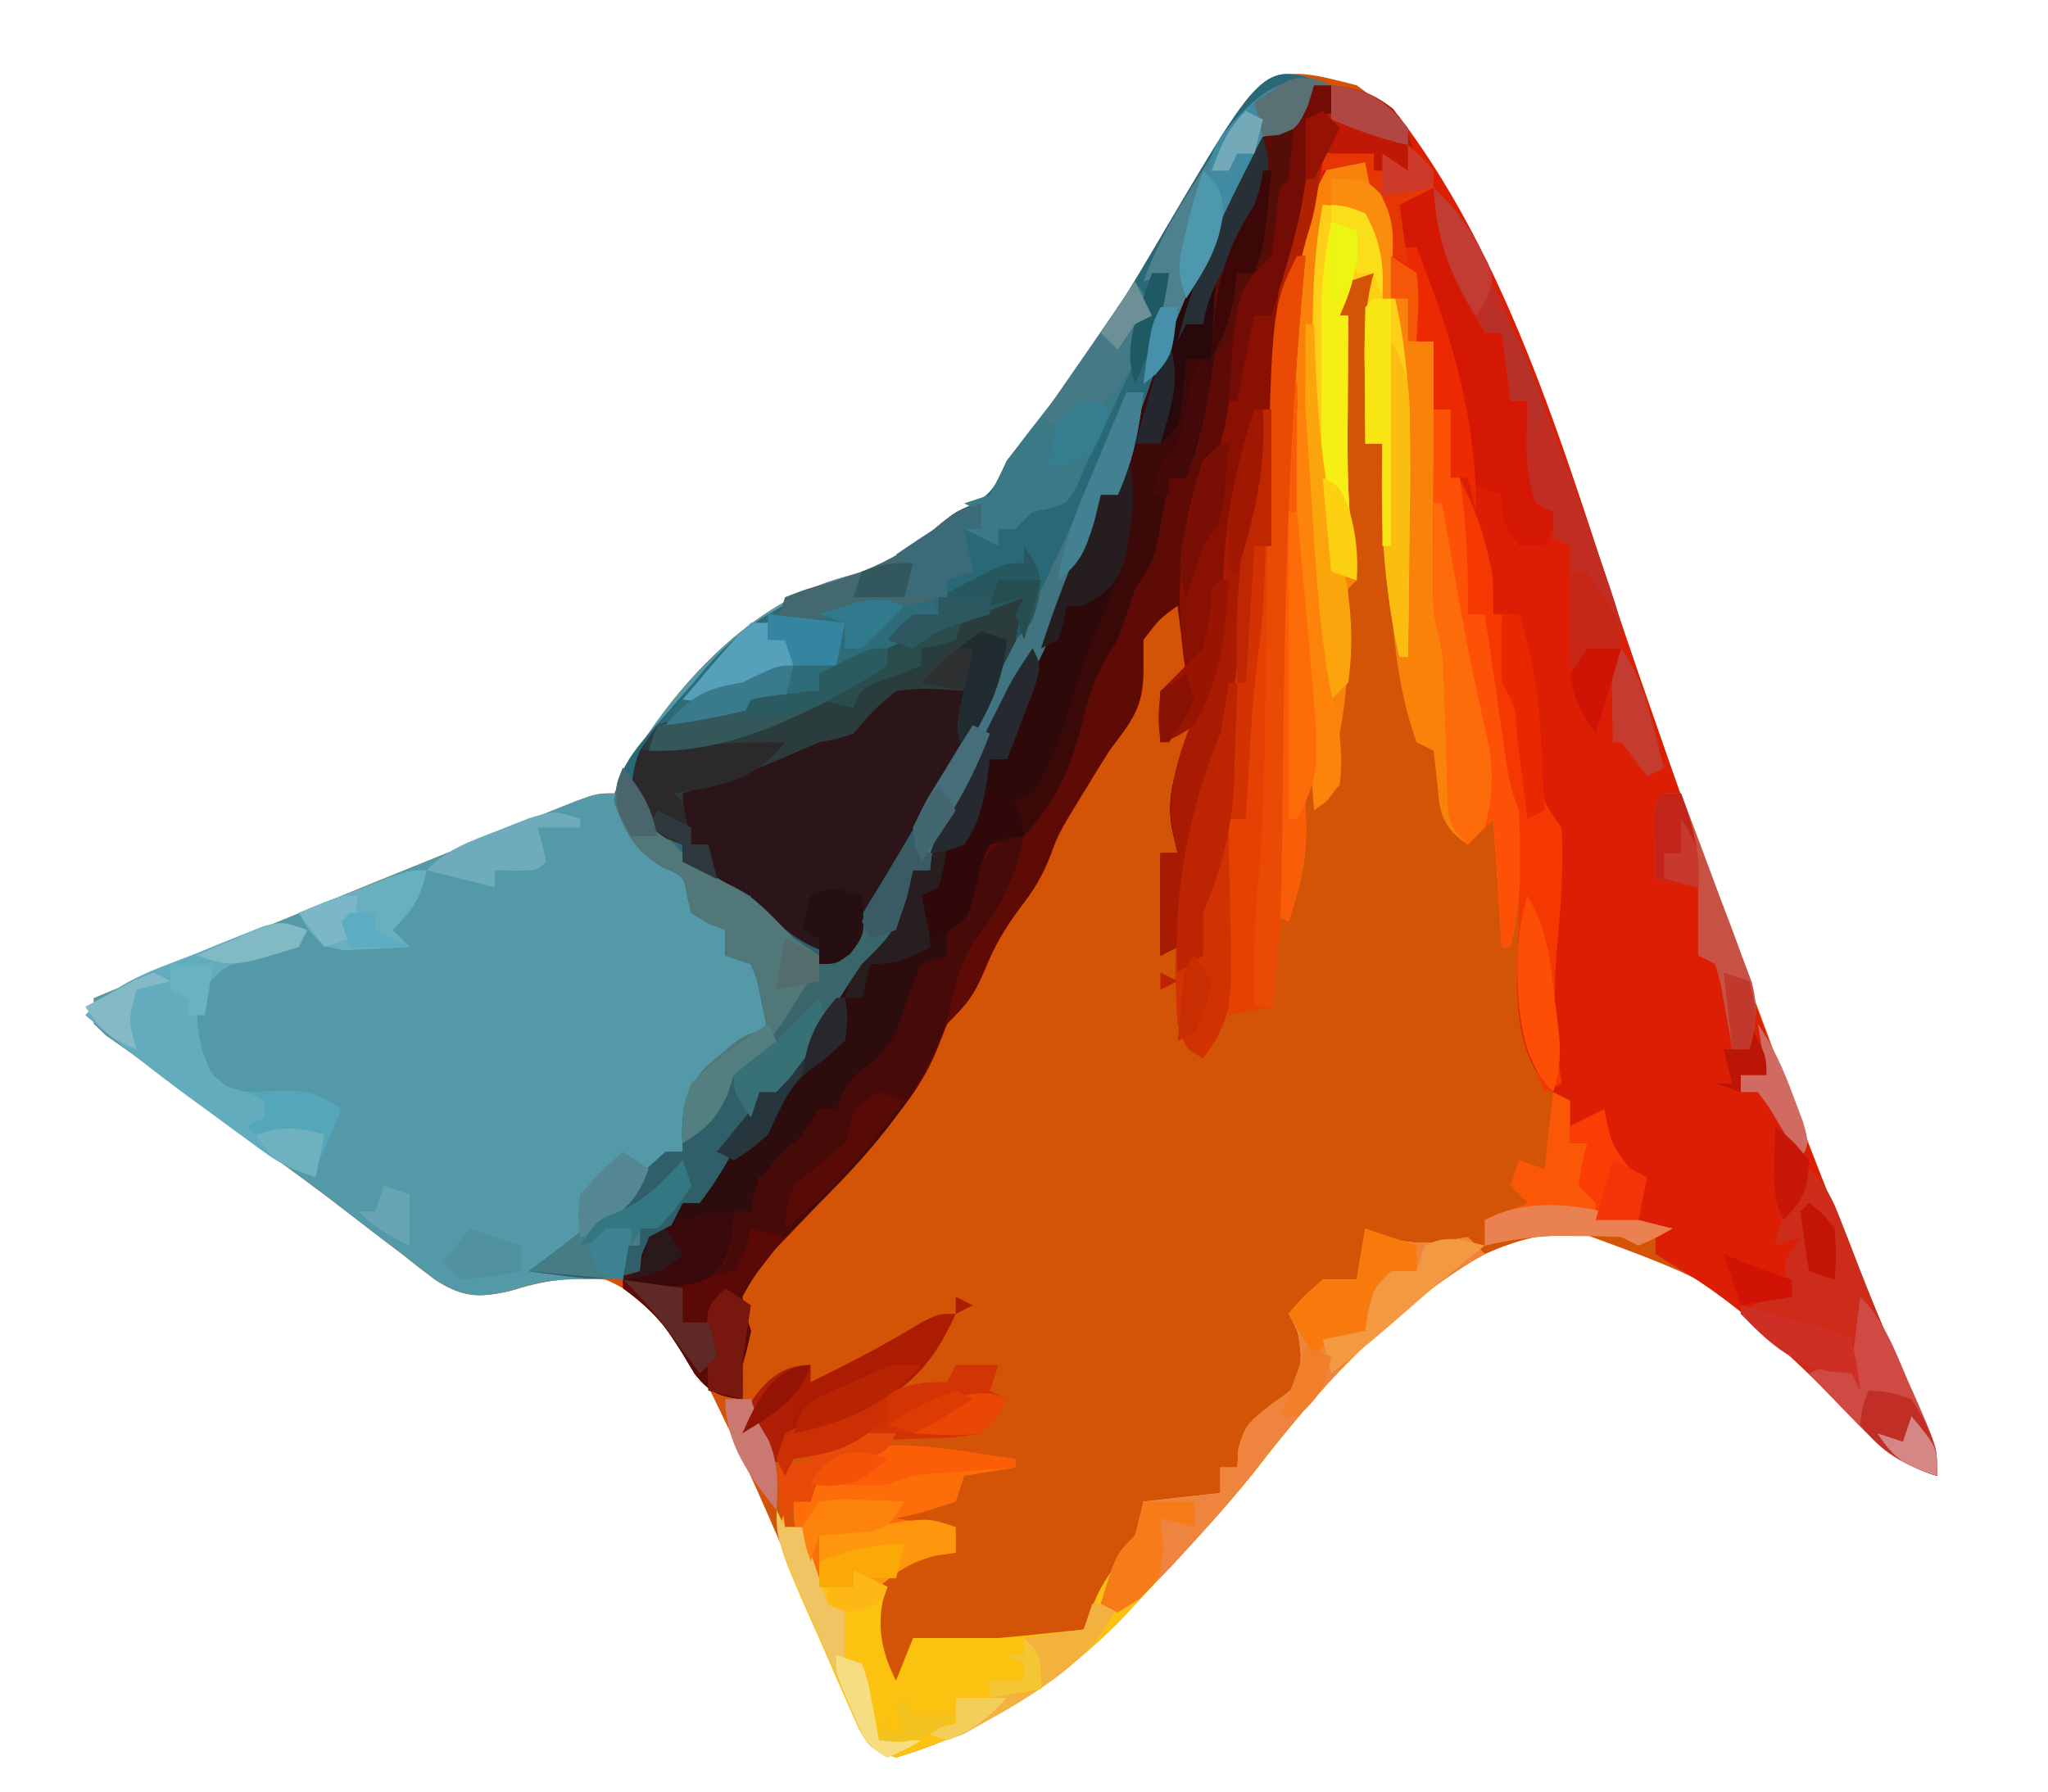 <?xml version="1.0" encoding="UTF-8"?>
<svg version="1.1" xmlns="http://www.w3.org/2000/svg" width="240" height="210">
<path d="M0 0 C4.604 3.322 7.529 6.746 10.25 11.75 C10.631 12.446 11.012 13.141 11.404 13.858 C20.664 31.354 26.631 50.479 33.079 69.135 C37.987 83.334 43.019 97.479 48.25 111.562 C48.584 112.463 48.919 113.363 49.263 114.29 C53.812 126.497 58.567 138.581 63.815 150.506 C64.431 151.907 64.431 151.907 65.059 153.336 C65.412 154.125 65.766 154.915 66.131 155.728 C67.052 158.136 67.565 160.463 68 163 C63.335 161.584 60.625 158.904 57.375 155.438 C43.731 140.912 43.731 140.912 25.688 134.312 C11.811 135.141 2.686 145.239 -6 155 C-8.065 157.458 -10.053 159.95 -12.008 162.496 C-16.053 167.581 -20.551 172.27 -25 177 C-25.629 177.683 -26.258 178.366 -26.906 179.07 C-34.378 186.93 -43.537 192.942 -54 196 C-57 195 -57 195 -58.515 192.171 C-59.057 190.917 -59.588 189.658 -60.109 188.395 C-60.544 187.381 -60.544 187.381 -60.988 186.347 C-61.919 184.173 -62.835 181.993 -63.75 179.812 C-67.233 171.581 -70.714 163.356 -74.641 155.324 C-75.167 154.246 -75.693 153.168 -76.235 152.057 C-79.153 147.003 -82.497 142.359 -88 140 C-92.156 139.6 -95.328 140.099 -99.242 141.332 C-102.905 142.154 -104.737 142.067 -107.93 140.062 C-109.266 139.07 -110.58 138.047 -111.875 137 C-112.59 136.459 -113.304 135.918 -114.041 135.361 C-115.573 134.2 -117.096 133.028 -118.612 131.847 C-121.889 129.313 -125.235 126.879 -128.581 124.438 C-131.677 122.176 -134.761 119.898 -137.833 117.603 C-139.32 116.503 -140.822 115.422 -142.335 114.358 C-143.069 113.835 -143.803 113.312 -144.559 112.773 C-145.22 112.311 -145.882 111.849 -146.564 111.373 C-147.275 110.693 -147.275 110.693 -148 110 C-148 109.01 -148 108.02 -148 107 C-133.467 100.943 -118.918 94.923 -104.308 89.052 C-102.978 88.518 -101.649 87.982 -100.32 87.445 C-98.461 86.694 -96.6 85.948 -94.738 85.203 C-93.146 84.564 -93.146 84.564 -91.521 83.911 C-89 83 -89 83 -87 83 C-86.631 82.172 -86.631 82.172 -86.254 81.328 C-80.918 71.42 -71.834 61.229 -60.938 57.875 C-59.926 57.586 -58.914 57.297 -57.871 57 C-54.221 55.729 -51.646 53.845 -48.719 51.367 C-47 50 -47 50 -44.906 49.07 C-42.478 47.707 -42.154 46.507 -41 44 C-39.606 42.211 -38.185 40.443 -36.75 38.688 C-31.116 31.616 -26.562 23.927 -21.999 16.135 C-10.802 -2.794 -10.802 -2.794 0 0 Z " fill="#D35307" transform="translate(159,10)"/>
<path d="M0 0 C-0.66 0 -1.32 0 -2 0 C-2.371 1.207 -2.371 1.207 -2.75 2.438 C-3.163 3.283 -3.575 4.129 -4 5 C-5.333 5.333 -6.667 5.667 -8 6 C-9.118 8.118 -9.118 8.118 -10 11 C-10.58 12.323 -11.172 13.64 -11.773 14.953 C-14.25 20.478 -16.44 26.105 -18.625 31.75 C-19.409 33.766 -20.193 35.781 -20.977 37.797 C-21.318 38.677 -21.659 39.557 -22.01 40.464 C-22.993 42.982 -23.993 45.492 -25 48 C-25.66 48 -26.32 48 -27 48 C-27.289 49.052 -27.578 50.104 -27.875 51.188 C-29.575 56.949 -32.004 62.199 -34.688 67.562 C-35.037 68.263 -35.386 68.964 -35.746 69.687 C-38.488 75.124 -41.469 80.354 -44.652 85.547 C-45.864 87.752 -46.546 89.543 -47 92 C-47.66 92 -48.32 92 -49 92 C-49.371 93.609 -49.371 93.609 -49.75 95.25 C-51.071 99.214 -52.121 100.168 -55 103 C-56.233 104.803 -57.42 106.639 -58.562 108.5 C-62.902 115.536 -62.902 115.536 -65 118 C-65.66 118 -66.32 118 -67 118 C-67.227 118.66 -67.454 119.32 -67.688 120 C-69.388 123.887 -71.396 127.637 -74 131 C-74.66 131 -75.32 131 -76 131 C-76.66 132.32 -77.32 133.64 -78 135 C-78.66 135 -79.32 135 -80 135 C-80.33 136.32 -80.66 137.64 -81 139 C-83.544 139.814 -85.486 139.99 -88.188 139.938 C-91.481 139.991 -93.224 140.351 -96.246 141.316 C-99.91 142.15 -101.734 142.071 -104.93 140.062 C-106.266 139.07 -107.58 138.047 -108.875 137 C-109.59 136.459 -110.304 135.918 -111.041 135.361 C-112.573 134.2 -114.096 133.028 -115.612 131.847 C-118.889 129.313 -122.235 126.879 -125.581 124.438 C-128.677 122.176 -131.761 119.898 -134.833 117.603 C-136.32 116.503 -137.822 115.422 -139.335 114.358 C-140.069 113.835 -140.803 113.312 -141.559 112.773 C-142.22 112.311 -142.882 111.849 -143.564 111.373 C-144.275 110.693 -144.275 110.693 -145 110 C-145 109.01 -145 108.02 -145 107 C-130.467 100.943 -115.918 94.923 -101.308 89.052 C-99.978 88.518 -98.649 87.982 -97.32 87.445 C-95.461 86.694 -93.6 85.948 -91.738 85.203 C-90.146 84.564 -90.146 84.564 -88.521 83.911 C-86 83 -86 83 -84 83 C-83.631 82.172 -83.631 82.172 -83.254 81.328 C-77.918 71.42 -68.834 61.229 -57.938 57.875 C-56.926 57.586 -55.914 57.297 -54.871 57 C-51.221 55.729 -48.646 53.845 -45.719 51.367 C-44 50 -44 50 -41.906 49.07 C-39.478 47.707 -39.154 46.507 -38 44 C-36.606 42.211 -35.185 40.443 -33.75 38.688 C-28.116 31.616 -23.562 23.927 -18.999 16.135 C-7.806 -2.788 -7.806 -2.788 0 0 Z " fill="#5399A7" transform="translate(156,10)"/>
<path d="M0 0 C4.507 0.09 6.536 0.586 9.938 3.625 C24.169 22.374 30.431 47.094 38.021 69.02 C47.519 96.442 57.119 123.929 68.815 150.506 C69.431 151.907 69.431 151.907 70.059 153.336 C70.412 154.125 70.766 154.915 71.131 155.728 C72.052 158.136 72.565 160.463 73 163 C68.336 161.584 65.624 158.905 62.375 155.438 C56.251 149.109 49.862 142.799 42.184 138.379 C41.463 137.924 40.742 137.469 40 137 C40 136.34 40 135.68 40 135 C37.69 134.34 35.38 133.68 33 133 C33 132.34 33 131.68 33 131 C32.34 130.34 31.68 129.68 31 129 C31.375 126.375 31.375 126.375 32 124 C31.34 124 30.68 124 30 124 C29.897 123.237 29.794 122.474 29.688 121.688 C29.261 118.997 29.261 118.997 27.562 117.688 C22.567 112.292 23.961 103.498 24.055 96.742 C23.98 91.654 23.066 86.957 22 82 C20.726 75.254 19.736 68.873 20 62 C19.34 62 18.68 62 18 62 C17.66 59.501 17.328 57.001 17 54.5 C16.905 53.804 16.809 53.108 16.711 52.391 C16.084 47.553 15.912 42.878 16 38 C15.34 38 14.68 38 14 38 C14 35.36 14 32.72 14 30 C13.34 30 12.68 30 12 30 C11.805 27.982 11.609 25.964 11.414 23.945 C11.136 21.773 11.136 21.773 9 20 C7.632 16.38 6.672 12.808 6 9 C4.046 9.109 4.046 9.109 2 10 C-2.605 18.322 -3.103 28.695 -4 38 C-4.66 38 -5.32 38 -6 38 C-5.959 39.072 -5.918 40.145 -5.875 41.25 C-5.875 45.77 -6.628 50.016 -7.434 54.453 C-7.982 57.887 -8.362 61.299 -8.703 64.757 C-9.343 71.222 -10.068 77.246 -12.211 83.414 C-13.659 88.159 -14.391 93.092 -15.254 97.973 C-15.5 98.972 -15.746 99.971 -16 101 C-16.99 101.495 -16.99 101.495 -18 102 C-18 98.04 -18 94.08 -18 90 C-17.34 90 -16.68 90 -16 90 C-16.227 89.01 -16.454 88.02 -16.688 87 C-17.385 82.39 -15.842 79.201 -14 75 C-15.98 75.99 -15.98 75.99 -18 77 C-18.188 74.125 -18.188 74.125 -18 71 C-16.515 70.01 -16.515 70.01 -15 69 C-15.495 65.04 -15.495 65.04 -16 61 C-18.146 62.559 -18.146 62.559 -20 65 C-20 66.114 -20 67.228 -20 68.375 C-20 72.965 -21.277 74.345 -24 78 C-25.06 79.676 -26.1 81.365 -27.125 83.062 C-27.623 83.878 -28.12 84.694 -28.633 85.535 C-30.053 87.97 -30.053 87.97 -31.027 90.598 C-31.949 92.873 -32.935 94.456 -34.438 96.375 C-36.215 98.762 -37.523 100.986 -38.625 103.75 C-39.922 106.816 -40.763 107.763 -43 110 C-43.422 111.057 -43.843 112.114 -44.277 113.203 C-45.903 117.097 -48.278 120.113 -51.062 123.25 C-51.539 123.804 -52.016 124.359 -52.507 124.93 C-54.929 127.727 -57.409 130.45 -59.98 133.109 C-60.446 133.598 -60.912 134.086 -61.392 134.589 C-62.68 135.927 -63.988 137.245 -65.297 138.562 C-67.305 140.875 -67.305 140.875 -66.738 143.684 C-66.495 144.448 -66.251 145.212 -66 146 C-66.438 148.062 -66.438 148.062 -67 150 C-67 151.32 -67 152.64 -67 154 C-69.795 153.651 -70.775 153.283 -72.562 151.039 C-73.037 150.242 -73.511 149.446 -74 148.625 C-76.021 145.253 -77.852 143.32 -81 141 C-81 140.34 -81 139.68 -81 139 C-80.34 139 -79.68 139 -79 139 C-78.918 138.423 -78.835 137.845 -78.75 137.25 C-77.782 134.346 -76.313 132.963 -74 131 C-73.34 131 -72.68 131 -72 131 C-71.629 129.67 -71.629 129.67 -71.25 128.312 C-69.955 124.88 -68.376 122.759 -66 120 C-65.505 119.01 -65.505 119.01 -65 118 C-64.34 118 -63.68 118 -63 118 C-62.738 117.452 -62.477 116.904 -62.207 116.34 C-58.637 109.419 -54.494 103.494 -49 98 C-47.664 94.833 -47.664 94.833 -47 92 C-46.34 92 -45.68 92 -45 92 C-44.867 90.981 -44.867 90.981 -44.73 89.941 C-43.819 86.271 -42.14 83.213 -40.312 79.938 C-39.582 78.597 -38.853 77.256 -38.125 75.914 C-37.764 75.252 -37.403 74.59 -37.031 73.907 C-32.479 65.488 -28.559 56.881 -25 48 C-24.34 48 -23.68 48 -23 48 C-22.89 47.33 -22.781 46.659 -22.668 45.969 C-21.855 42.355 -20.624 38.955 -19.312 35.5 C-18.915 34.448 -18.915 34.448 -18.51 33.375 C-15.978 26.77 -13.072 20.371 -10 14 C-9.617 13.16 -9.234 12.319 -8.84 11.453 C-7.974 9.596 -6.998 7.79 -6 6 C-5.01 5.67 -4.02 5.34 -3 5 C-1.301 2.502 -1.301 2.502 0 0 Z " fill="#DC1F04" transform="translate(154,10)"/>
<path d="M0 0 C-0.66 0 -1.32 0 -2 0 C-2.371 1.207 -2.371 1.207 -2.75 2.438 C-3.163 3.283 -3.575 4.129 -4 5 C-5.333 5.333 -6.667 5.667 -8 6 C-9.118 8.118 -9.118 8.118 -10 11 C-10.58 12.323 -11.172 13.64 -11.773 14.953 C-14.25 20.478 -16.44 26.105 -18.625 31.75 C-19.409 33.766 -20.193 35.781 -20.977 37.797 C-21.318 38.677 -21.659 39.557 -22.01 40.464 C-22.993 42.982 -23.993 45.492 -25 48 C-25.66 48 -26.32 48 -27 48 C-27.289 49.052 -27.578 50.104 -27.875 51.188 C-29.575 56.949 -32.004 62.199 -34.688 67.562 C-35.037 68.263 -35.386 68.964 -35.746 69.687 C-38.488 75.124 -41.469 80.354 -44.652 85.547 C-45.864 87.752 -46.546 89.543 -47 92 C-47.66 92 -48.32 92 -49 92 C-49.248 93.073 -49.495 94.145 -49.75 95.25 C-51.071 99.214 -52.121 100.168 -55 103 C-56.233 104.803 -57.42 106.639 -58.562 108.5 C-62.902 115.536 -62.902 115.536 -65 118 C-65.66 118 -66.32 118 -67 118 C-67.34 118.99 -67.34 118.99 -67.688 120 C-69.388 123.887 -71.396 127.637 -74 131 C-74.66 131 -75.32 131 -76 131 C-76.99 132.98 -76.99 132.98 -78 135 C-78.66 135 -79.32 135 -80 135 C-80.495 136.98 -80.495 136.98 -81 139 C-84.122 139.967 -86.521 139.99 -89.75 139.562 C-90.549 139.461 -91.348 139.359 -92.172 139.254 C-92.775 139.17 -93.378 139.086 -94 139 C-92.667 138 -91.333 137 -90 136 C-89.299 135.443 -88.597 134.886 -87.875 134.312 C-86 133 -86 133 -84 133 C-83.67 132.01 -83.34 131.02 -83 130 C-80.562 127.312 -80.562 127.312 -78 125 C-77.34 125 -76.68 125 -76 125 C-76.021 124.237 -76.041 123.474 -76.062 122.688 C-75.99 119.552 -75.66 117.68 -73.441 115.395 C-72.821 114.872 -72.201 114.35 -71.562 113.812 C-70.945 113.283 -70.328 112.753 -69.691 112.207 C-68 111 -68 111 -66 111 C-66.255 109.684 -66.529 108.372 -66.812 107.062 C-66.963 106.332 -67.114 105.601 -67.27 104.848 C-67.631 103.933 -67.631 103.933 -68 103 C-69.485 102.505 -69.485 102.505 -71 102 C-71 101.01 -71 100.02 -71 99 C-71.959 98.629 -71.959 98.629 -72.938 98.25 C-73.618 97.838 -74.299 97.425 -75 97 C-75.144 96.361 -75.289 95.721 -75.438 95.062 C-75.812 92.737 -75.812 92.737 -78.375 91.625 C-81.731 89.547 -82.652 87.669 -84 84 C-83.728 79.685 -80.646 76.805 -77.938 73.688 C-77.187 72.821 -77.187 72.821 -76.422 71.938 C-69.753 64.343 -64.778 59.914 -54.906 57.035 C-51.254 55.734 -48.656 53.854 -45.719 51.367 C-44 50 -44 50 -41.906 49.07 C-39.478 47.707 -39.154 46.507 -38 44 C-36.606 42.211 -35.185 40.443 -33.75 38.688 C-28.116 31.616 -23.562 23.927 -18.999 16.135 C-7.806 -2.788 -7.806 -2.788 0 0 Z " fill="#296876" transform="translate(156,10)"/>
<path d="M0 0 C0.66 0 1.32 0 2 0 C2.495 1.485 2.495 1.485 3 3 C1.68 3.33 0.36 3.66 -1 4 C-0.959 5.134 -0.917 6.269 -0.875 7.438 C-0.872 10.459 -1.17 13.09 -1.914 16.016 C-3.241 21.729 -3.857 27.489 -4.5 33.312 C-5.319 40.655 -6.293 47.922 -7.549 55.203 C-8.187 59.163 -8.565 63.133 -8.938 67.125 C-9.517 72.798 -10.332 78.005 -12.211 83.414 C-13.659 88.159 -14.391 93.092 -15.254 97.973 C-15.5 98.972 -15.746 99.971 -16 101 C-16.99 101.495 -16.99 101.495 -18 102 C-18 98.04 -18 94.08 -18 90 C-17.34 90 -16.68 90 -16 90 C-16.227 89.01 -16.454 88.02 -16.688 87 C-17.385 82.39 -15.842 79.201 -14 75 C-15.98 75.99 -15.98 75.99 -18 77 C-18.188 74.125 -18.188 74.125 -18 71 C-16.515 70.01 -16.515 70.01 -15 69 C-15.495 65.04 -15.495 65.04 -16 61 C-18.146 62.559 -18.146 62.559 -20 65 C-20 66.114 -20 67.228 -20 68.375 C-20 72.965 -21.277 74.345 -24 78 C-25.06 79.676 -26.1 81.365 -27.125 83.062 C-27.623 83.878 -28.12 84.694 -28.633 85.535 C-30.053 87.97 -30.053 87.97 -31.027 90.598 C-31.949 92.873 -32.935 94.456 -34.438 96.375 C-36.215 98.762 -37.523 100.986 -38.625 103.75 C-39.922 106.816 -40.763 107.763 -43 110 C-43.422 111.057 -43.843 112.114 -44.277 113.203 C-45.903 117.097 -48.278 120.113 -51.062 123.25 C-51.539 123.804 -52.016 124.359 -52.507 124.93 C-54.929 127.727 -57.409 130.45 -59.98 133.109 C-60.446 133.598 -60.912 134.086 -61.392 134.589 C-62.68 135.927 -63.988 137.245 -65.297 138.562 C-67.305 140.875 -67.305 140.875 -66.738 143.684 C-66.495 144.448 -66.251 145.212 -66 146 C-66.438 148.062 -66.438 148.062 -67 150 C-67 151.32 -67 152.64 -67 154 C-69.795 153.651 -70.775 153.283 -72.562 151.039 C-73.037 150.242 -73.511 149.446 -74 148.625 C-76.021 145.253 -77.852 143.32 -81 141 C-81 140.34 -81 139.68 -81 139 C-80.34 139 -79.68 139 -79 139 C-78.918 138.423 -78.835 137.845 -78.75 137.25 C-77.782 134.346 -76.313 132.963 -74 131 C-73.34 131 -72.68 131 -72 131 C-71.629 129.67 -71.629 129.67 -71.25 128.312 C-69.955 124.88 -68.376 122.759 -66 120 C-65.505 119.01 -65.505 119.01 -65 118 C-64.34 118 -63.68 118 -63 118 C-62.738 117.452 -62.477 116.904 -62.207 116.34 C-58.637 109.419 -54.494 103.494 -49 98 C-47.664 94.833 -47.664 94.833 -47 92 C-46.34 92 -45.68 92 -45 92 C-44.867 90.981 -44.867 90.981 -44.73 89.941 C-43.819 86.271 -42.14 83.213 -40.312 79.938 C-39.582 78.597 -38.853 77.256 -38.125 75.914 C-37.764 75.252 -37.403 74.59 -37.031 73.907 C-32.479 65.488 -28.559 56.881 -25 48 C-24.34 48 -23.68 48 -23 48 C-22.89 47.33 -22.781 46.659 -22.668 45.969 C-21.855 42.355 -20.624 38.955 -19.312 35.5 C-18.915 34.448 -18.915 34.448 -18.51 33.375 C-15.978 26.77 -13.072 20.371 -10 14 C-9.617 13.16 -9.234 12.319 -8.84 11.453 C-7.974 9.596 -6.998 7.79 -6 6 C-5.01 5.67 -4.02 5.34 -3 5 C-1.988 3.341 -0.987 1.674 0 0 Z " fill="#5E0B05" transform="translate(154,10)"/>
<path d="M0 0 C1.32 0 2.64 0 4 0 C4.268 0.681 4.536 1.361 4.812 2.062 C6.797 7.937 6.797 7.937 10 13 C10.141 15.671 10.042 18.324 10 21 C10.66 21 11.32 21 12 21 C12 23.64 12 26.28 12 29 C12.66 29 13.32 29 14 29 C14.34 31.499 14.672 33.999 15 36.5 C15.143 37.544 15.143 37.544 15.289 38.609 C15.916 43.447 16.088 48.122 16 53 C16.66 53 17.32 53 18 53 C18.086 53.59 18.171 54.18 18.26 54.788 C18.649 57.463 19.043 60.138 19.438 62.812 C19.572 63.741 19.707 64.67 19.846 65.627 C19.978 66.52 20.11 67.412 20.246 68.332 C20.367 69.154 20.487 69.976 20.611 70.823 C20.976 73.169 20.976 73.169 22 76 C22.094 77.79 22.13 79.583 22.125 81.375 C22.129 82.779 22.129 82.779 22.133 84.211 C22.004 86.907 21.602 89.373 21 92 C20.67 92 20.34 92 20 92 C19.67 87.05 19.34 82.1 19 77 C18.01 77.99 17.02 78.98 16 80 C13.975 78.591 13.09 77.496 12.648 75.055 C12.579 74.335 12.509 73.616 12.438 72.875 C12.221 70.957 12.221 70.957 12 69 C11.34 68.67 10.68 68.34 10 68 C8.376 63.413 7.674 59.008 7.219 54.176 C7.034 52.337 6.747 50.509 6.438 48.688 C5.817 43.456 5.922 38.261 6 33 C5.34 33 4.68 33 4 33 C3.973 30.417 3.953 27.833 3.938 25.25 C3.925 24.156 3.925 24.156 3.912 23.039 C3.896 19.513 4.047 16.39 5 13 C4.01 13.33 3.02 13.66 2 14 C1.267 16.015 1.267 16.015 1 18 C1.33 18 1.66 18 2 18 C1.995 18.655 1.99 19.31 1.984 19.984 C1.963 22.99 1.95 25.995 1.938 29 C1.929 30.03 1.921 31.06 1.912 32.121 C1.898 36.696 1.936 41.151 2.566 45.688 C2.709 46.781 2.853 47.874 3 49 C2.505 49.495 2.505 49.495 2 50 C1.953 51.729 1.963 53.459 2 55.188 C2.042 59.271 1.748 62.979 1 67 C1.041 68.052 1.083 69.104 1.125 70.188 C1 73 1 73 -0.5 74.875 C-0.995 75.246 -1.49 75.618 -2 76 C-2 74.68 -2 73.36 -2 72 C-3.281 74.177 -3.281 74.177 -2.938 77.688 C-2.869 81.822 -3.697 85.09 -5 89 C-5.66 88.67 -6.32 88.34 -7 88 C-6.486 36.733 -6.486 36.733 -4.625 18.125 C-4.454 16.359 -4.454 16.359 -4.28 14.558 C-3.661 9.085 -2.933 4.702 0 0 Z " fill="#F9820A" transform="translate(156,19)"/>
<path d="M0 0 C1.456 4.456 0.01 6.832 -2 11 C-2.523 11.964 -2.523 11.964 -3.057 12.948 C-4.06 15.13 -4.451 16.962 -4.781 19.336 C-4.901 20.153 -5.021 20.97 -5.145 21.812 C-5.262 22.658 -5.379 23.504 -5.5 24.375 C-6.258 29.791 -7.055 34.852 -9 40 C-9.66 40 -10.32 40 -11 40 C-11.121 40.687 -11.242 41.374 -11.367 42.082 C-11.535 42.983 -11.702 43.884 -11.875 44.812 C-12.037 45.706 -12.2 46.599 -12.367 47.52 C-13 50 -13 50 -15 53 C-15.309 53.949 -15.619 54.898 -15.938 55.875 C-17 59 -17 59 -18.438 61.188 C-19.996 63.993 -20.626 66.273 -21.375 69.375 C-22.726 74.61 -24.397 77.958 -28 82 C-28.677 82.13 -29.354 82.26 -30.051 82.395 C-30.694 82.594 -31.337 82.794 -32 83 C-33.138 85.08 -33.138 85.08 -33.75 87.562 C-33.992 88.389 -34.235 89.215 -34.484 90.066 C-34.655 90.704 -34.825 91.343 -35 92 C-35.66 92 -36.32 92 -37 92 C-37 93.32 -37 94.64 -37 96 C-37.99 96.495 -37.99 96.495 -39 97 C-39.823 98.747 -40.585 100.523 -41.312 102.312 C-43.246 106.742 -44.839 109.342 -49 112 C-49.33 112.66 -49.66 113.32 -50 114 C-50.66 114 -51.32 114 -52 114 C-52.268 114.578 -52.536 115.155 -52.812 115.75 C-54.029 118.056 -55.303 120.021 -57 122 C-57.66 122 -58.32 122 -59 122 C-59.33 123.32 -59.66 124.64 -60 126 C-60.66 126 -61.32 126 -62 126 C-62.062 126.928 -62.124 127.856 -62.188 128.812 C-63 132 -63 132 -65.125 133.938 C-68.776 135.287 -71.242 134.811 -75 134 C-74.34 133.67 -73.68 133.34 -73 133 C-72.876 132.402 -72.752 131.804 -72.625 131.188 C-71.789 128.26 -70.293 126.946 -68 125 C-67.34 125 -66.68 125 -66 125 C-65.629 123.67 -65.629 123.67 -65.25 122.312 C-63.955 118.88 -62.376 116.759 -60 114 C-59.505 113.01 -59.505 113.01 -59 112 C-58.34 112 -57.68 112 -57 112 C-56.738 111.452 -56.477 110.904 -56.207 110.34 C-52.637 103.419 -48.494 97.494 -43 92 C-41.664 88.833 -41.664 88.833 -41 86 C-40.34 86 -39.68 86 -39 86 C-38.867 84.981 -38.867 84.981 -38.73 83.941 C-37.819 80.271 -36.14 77.213 -34.312 73.938 C-33.582 72.597 -32.853 71.256 -32.125 69.914 C-31.764 69.252 -31.403 68.59 -31.031 67.907 C-26.479 59.488 -22.559 50.881 -19 42 C-18.34 42 -17.68 42 -17 42 C-16.89 41.33 -16.781 40.659 -16.668 39.969 C-15.855 36.355 -14.624 32.955 -13.312 29.5 C-12.915 28.448 -12.915 28.448 -12.51 27.375 C-8.911 17.986 -4.564 8.953 0 0 Z " fill="#2D0C0D" transform="translate(148,16)"/>
<path d="M0 0 C-0.46 6.183 -2.535 10.606 -5.5 16 C-5.945 16.824 -6.39 17.647 -6.848 18.496 C-8.215 21.007 -9.603 23.505 -11 26 C-11.425 26.762 -11.85 27.524 -12.288 28.309 C-13.467 30.404 -14.665 32.486 -15.875 34.562 C-16.231 35.187 -16.588 35.812 -16.955 36.455 C-18.89 39.694 -20.364 41.753 -24 43 C-25.339 42.05 -26.671 41.089 -28 40.125 C-28.742 39.591 -29.485 39.058 -30.25 38.508 C-30.828 38.01 -31.405 37.513 -32 37 C-32 36.34 -32 35.68 -32 35 C-32.949 34.752 -33.898 34.505 -34.875 34.25 C-38.433 32.827 -38.552 32.309 -40 29 C-40.66 28.691 -41.32 28.381 -42 28.062 C-44 27 -44 27 -45.312 24.625 C-46.046 21.824 -46.061 20.651 -45 18 C-43 15 -43 15 -40.863 14.34 C-40.022 14.207 -39.18 14.074 -38.312 13.938 C-35.142 13.392 -32.081 12.803 -29 11.875 C-26 11 -26 11 -24 11 C-24 10.34 -24 9.68 -24 9 C-20.76 7.262 -17.799 5.943 -14.25 4.938 C-10.946 4.268 -10.946 4.268 -9 2 C-2.778 0 -2.778 0 0 0 Z " fill="#2B1518" transform="translate(120,70)"/>
<path d="M0 0 C0.866 0.351 1.732 0.701 2.625 1.062 C6.272 2.076 8.343 1.665 12 1 C12.99 1.99 12.99 1.99 14 3 C13.234 3.441 13.234 3.441 12.453 3.891 C2.271 10.173 -5.671 19.025 -12.938 28.426 C-17.022 33.523 -21.527 38.245 -26 43 C-26.629 43.683 -27.258 44.366 -27.906 45.07 C-35.378 52.93 -44.537 58.942 -55 62 C-58 61 -58 61 -59.366 58.639 C-59.818 57.616 -60.269 56.593 -60.734 55.539 C-61.226 54.428 -61.717 53.317 -62.223 52.172 C-62.727 51.001 -63.231 49.831 -63.75 48.625 C-64.269 47.462 -64.789 46.3 -65.324 45.102 C-69.128 36.384 -69.128 36.384 -68 33 C-68 33.66 -68 34.32 -68 35 C-67.34 35 -66.68 35 -66 35 C-64.539 37.647 -64 38.894 -64 42 C-62.68 42 -61.36 42 -60 42 C-60 41.34 -60 40.68 -60 40 C-58.68 40.66 -57.36 41.32 -56 42 C-56.186 42.557 -56.371 43.114 -56.562 43.688 C-57.213 47.128 -56.554 49.892 -55 53 C-54.34 51.35 -53.68 49.7 -53 48 C-49.667 48 -46.333 48 -43 48 C-41.27 47.847 -39.54 47.68 -37.812 47.5 C-36.911 47.407 -36.01 47.314 -35.082 47.219 C-34.051 47.11 -34.051 47.11 -33 47 C-32.752 46.299 -32.505 45.597 -32.25 44.875 C-31 42 -31 42 -28.938 38.938 C-26.764 35.995 -26.764 35.995 -26 32 C-23.03 31.67 -20.06 31.34 -17 31 C-17 30.01 -17 29.02 -17 28 C-16.34 28 -15.68 28 -15 28 C-14.959 27.278 -14.918 26.556 -14.875 25.812 C-14 23 -14 23 -10.938 20.562 C-7.684 18.291 -7.684 18.291 -7.562 14.812 C-7.845 12.056 -7.845 12.056 -9 10 C-7.25 8 -7.25 8 -5 6 C-3.68 6 -2.36 6 -1 6 C-0.67 4.02 -0.34 2.04 0 0 Z " fill="#FBC20F" transform="translate(160,144)"/>
<path d="M0 0 C0.66 0 1.32 0 2 0 C1.492 4.318 0.803 8.033 -1 12 C-1.66 12 -2.32 12 -3 12 C-3.289 13.052 -3.578 14.104 -3.875 15.188 C-5.575 20.949 -8.004 26.199 -10.688 31.562 C-11.037 32.263 -11.386 32.964 -11.746 33.687 C-14.488 39.124 -17.469 44.354 -20.652 49.547 C-21.864 51.752 -22.546 53.543 -23 56 C-23.66 56 -24.32 56 -25 56 C-25.247 57.072 -25.495 58.145 -25.75 59.25 C-27.071 63.214 -28.121 64.168 -31 67 C-32.233 68.803 -33.42 70.639 -34.562 72.5 C-38.902 79.536 -38.902 79.536 -41 82 C-41.66 82 -42.32 82 -43 82 C-43.34 82.99 -43.34 82.99 -43.688 84 C-45.388 87.887 -47.396 91.637 -50 95 C-50.66 95 -51.32 95 -52 95 C-52.66 96.32 -53.32 97.64 -54 99 C-54.66 99 -55.32 99 -56 99 C-56.33 100.32 -56.66 101.64 -57 103 C-60.122 103.967 -62.521 103.99 -65.75 103.562 C-66.549 103.461 -67.348 103.359 -68.172 103.254 C-69.077 103.128 -69.077 103.128 -70 103 C-68.667 102 -67.333 101 -66 100 C-65.299 99.443 -64.597 98.886 -63.875 98.312 C-62 97 -62 97 -60 97 C-59.67 96.01 -59.34 95.02 -59 94 C-56.562 91.312 -56.562 91.312 -54 89 C-53.34 89 -52.68 89 -52 89 C-52.021 88.237 -52.041 87.474 -52.062 86.688 C-51.99 83.552 -51.66 81.68 -49.441 79.395 C-48.821 78.872 -48.201 78.35 -47.562 77.812 C-46.945 77.283 -46.328 76.753 -45.691 76.207 C-44 75 -44 75 -42 75 C-42.255 73.684 -42.529 72.372 -42.812 71.062 C-42.963 70.332 -43.114 69.601 -43.27 68.848 C-43.631 67.933 -43.631 67.933 -44 67 C-45.485 66.505 -45.485 66.505 -47 66 C-47 65.01 -47 64.02 -47 63 C-47.639 62.752 -48.279 62.505 -48.938 62.25 C-49.958 61.631 -49.958 61.631 -51 61 C-51.144 60.361 -51.289 59.721 -51.438 59.062 C-51.812 56.737 -51.812 56.737 -54.375 55.625 C-57.731 53.547 -58.652 51.669 -60 48 C-59.688 45.625 -59.688 45.625 -59 44 C-57.481 45.933 -56.142 47.662 -55.188 49.938 C-53.089 53.582 -49.699 56.176 -45.938 58 C-44 59 -44 59 -41.562 61.5 C-39.049 63.952 -37.304 64.962 -34 66 C-25.215 52.131 -17.038 37.837 -10 23 C-9.468 21.881 -8.935 20.762 -8.387 19.609 C-5.363 13.157 -2.553 6.653 0 0 Z " fill="#2F606A" transform="translate(132,46)"/>
<path d="M0 0 C-0.845 4.393 -2.677 8.378 -5.508 11.848 C-7.247 14.356 -7.809 16.474 -8.5 19.438 C-10.878 29.614 -18.453 37.675 -25.812 44.812 C-28.761 47.686 -31.054 50.352 -33 54 C-32.762 56.118 -32.762 56.118 -32 58 C-32.294 59.343 -32.628 60.677 -33 62 C-33 63.32 -33 64.64 -33 66 C-35.77 65.648 -36.772 65.281 -38.562 63.074 C-39.037 62.287 -39.511 61.499 -40 60.688 C-42.071 57.387 -44.058 54.602 -47 52 C-45.948 52.041 -44.896 52.083 -43.812 52.125 C-39.111 51.984 -39.111 51.984 -35 50 C-34.102 46.947 -34.102 46.947 -34 44 C-33.34 44 -32.68 44 -32 44 C-31.938 43.443 -31.876 42.886 -31.812 42.312 C-30.666 39.049 -28.48 37.359 -26 35 C-25.34 34.01 -24.68 33.02 -24 32 C-23.34 32 -22.68 32 -22 32 C-21.753 31.402 -21.505 30.804 -21.25 30.188 C-20 28 -20 28 -18.051 26.684 C-15.528 24.613 -14.97 22.942 -13.938 19.875 C-13.027 17.18 -13.027 17.18 -12 15 C-11.01 14.67 -10.02 14.34 -9 14 C-9 12.68 -9 11.36 -9 10 C-8.34 9.67 -7.68 9.34 -7 9 C-6.691 8.051 -6.381 7.103 -6.062 6.125 C-4.903 2.714 -3.916 0 0 0 Z " fill="#460A08" transform="translate(120,98)"/>
<path d="M0 0 C-0.31 6.98 -3.495 12.073 -7 18 C-8.333 15.333 -7.671 13.833 -7 11 C-9.861 10.758 -12.195 10.561 -15 11 C-17.771 13.354 -17.771 13.354 -20 16 C-21.875 16.625 -21.875 16.625 -24 17 C-25.664 17.718 -27.327 18.436 -28.984 19.168 C-32.583 20.653 -36.294 21.815 -40 23 C-40 25.025 -39.405 27.024 -39 29 C-38.34 29 -37.68 29 -37 29 C-36.67 30.32 -36.34 31.64 -36 33 C-37.32 32.34 -38.64 31.68 -40 31 C-40 30.34 -40 29.68 -40 29 C-40.619 28.773 -41.237 28.546 -41.875 28.312 C-44.682 26.579 -45.174 25.154 -46 22 C-45.637 18.914 -44.783 17.675 -43 15 C-40.863 14.34 -40.863 14.34 -38.312 13.938 C-35.142 13.392 -32.081 12.803 -29 11.875 C-26 11 -26 11 -24 11 C-24 10.34 -24 9.68 -24 9 C-20.76 7.262 -17.799 5.943 -14.25 4.938 C-10.946 4.268 -10.946 4.268 -9 2 C-2.778 0 -2.778 0 0 0 Z " fill="#2B3C3C" transform="translate(120,70)"/>
<path d="M0 0 C0.33 0 0.66 0 1 0 C0.549 8.522 -0.515 16.837 -1.843 25.258 C-2.743 31.037 -3.426 36.806 -4 42.625 C-4.559 48.108 -5.399 53.198 -7.211 58.414 C-8.659 63.159 -9.391 68.092 -10.254 72.973 C-10.5 73.972 -10.746 74.971 -11 76 C-11.99 76.495 -11.99 76.495 -13 77 C-13 73.04 -13 69.08 -13 65 C-12.34 65 -11.68 65 -11 65 C-11.227 64.01 -11.454 63.02 -11.688 62 C-12.385 57.39 -10.842 54.201 -9 50 C-10.32 50.66 -11.64 51.32 -13 52 C-13.188 49.125 -13.188 49.125 -13 46 C-12.01 45.34 -11.02 44.68 -10 44 C-10.107 43.285 -10.214 42.569 -10.324 41.832 C-11.295 33.766 -10.616 26.723 -8 19 C-7.34 18.34 -6.68 17.68 -6 17 C-5.392 14.741 -5.392 14.741 -5 12.188 C-4.341 8.575 -3.563 5.349 -2 2 C-1.34 2 -0.68 2 0 2 C0 1.34 0 0.68 0 0 Z " fill="#8A1102" transform="translate(149,35)"/>
<path d="M0 0 C1.456 4.456 0.01 6.832 -2 11 C-2.349 11.643 -2.697 12.286 -3.057 12.948 C-4.06 15.13 -4.451 16.962 -4.781 19.336 C-4.901 20.153 -5.021 20.97 -5.145 21.812 C-5.262 22.658 -5.379 23.504 -5.5 24.375 C-6.258 29.791 -7.055 34.852 -9 40 C-9.66 40 -10.32 40 -11 40 C-11.121 40.687 -11.242 41.374 -11.367 42.082 C-11.535 42.983 -11.702 43.884 -11.875 44.812 C-12.037 45.706 -12.2 46.599 -12.367 47.52 C-13 50 -13 50 -15 53 C-15.309 53.949 -15.619 54.898 -15.938 55.875 C-17 59 -17 59 -18.438 61.188 C-19.996 63.993 -20.626 66.273 -21.375 69.375 C-22.726 74.61 -24.397 77.958 -28 82 C-28.682 82.133 -29.364 82.266 -30.066 82.402 C-30.704 82.6 -31.343 82.797 -32 83 C-32.993 85.022 -32.993 85.022 -33.5 87.438 C-34.545 91.721 -34.545 91.721 -37.094 93.285 C-38.037 93.639 -38.037 93.639 -39 94 C-39.495 91.525 -39.495 91.525 -40 89 C-39.01 88.505 -39.01 88.505 -38 88 C-37.344 85.473 -37.344 85.473 -37 83 C-36.34 83 -35.68 83 -35 83 C-34.876 82.402 -34.752 81.804 -34.625 81.188 C-34 79 -34 79 -32 76 C-31.67 76.66 -31.34 77.32 -31 78 C-27.959 76.967 -27.114 76.222 -25.621 73.312 C-25.231 72.219 -24.84 71.126 -24.438 70 C-24.017 68.836 -23.597 67.672 -23.164 66.473 C-21.904 62.713 -20.727 58.945 -19.676 55.121 C-19 53 -19 53 -17.969 51.156 C-16.624 48.162 -16.499 45.324 -16.188 42.062 C-15.314 34.489 -13.109 27.976 -10 21 C-9.499 19.872 -8.997 18.744 -8.48 17.582 C-5.786 11.654 -2.957 5.801 0 0 Z " fill="#3C0909" transform="translate(148,16)"/>
<path d="M0 0 C1.106 3.374 0.898 5.842 0.25 9.312 C0.01 10.668 0.01 10.668 -0.234 12.051 C-1.144 15.554 -2.554 18.683 -4 22 C-5.144 25.223 -6.163 28.486 -7.193 31.746 C-8.199 34.855 -9.172 37.259 -11 40 C-12.176 40.495 -13.351 40.99 -14.562 41.5 C-15.697 41.995 -16.831 42.49 -18 43 C-18.33 43.99 -18.66 44.98 -19 46 C-19.66 46 -20.32 46 -21 46 C-20.959 46.784 -20.918 47.568 -20.875 48.375 C-21 51 -21 51 -23 53 C-23.167 55.584 -23.167 55.584 -23 58 C-25.647 59.461 -26.894 60 -30 60 C-30.33 61.32 -30.66 62.64 -31 64 C-31.66 64 -32.32 64 -33 64 C-31.777 59.415 -30.706 57.779 -27 55 C-25.72 51.912 -25.72 51.912 -25 49 C-24.34 49 -23.68 49 -23 49 C-22.911 48.321 -22.822 47.641 -22.73 46.941 C-21.819 43.271 -20.14 40.213 -18.312 36.938 C-17.582 35.597 -16.853 34.256 -16.125 32.914 C-15.764 32.252 -15.403 31.59 -15.031 30.907 C-10.479 22.488 -6.559 13.881 -3 5 C-2.34 5 -1.68 5 -1 5 C-0.67 3.35 -0.34 1.7 0 0 Z " fill="#2D090A" transform="translate(132,53)"/>
<path d="M0 0 C2.375 0.188 2.375 0.188 5 1 C10.569 12.322 10.402 25.093 10.188 37.375 C10.172 38.901 10.159 40.427 10.146 41.953 C10.114 45.636 10.062 49.318 10 53 C9.67 53 9.34 53 9 53 C7.08 44.602 6.774 36.596 7 28 C6.34 28 5.68 28 5 28 C4.973 25.417 4.953 22.833 4.938 20.25 C4.925 19.156 4.925 19.156 4.912 18.039 C4.896 14.513 5.047 11.39 6 8 C5.01 8.33 4.02 8.66 3 9 C2.267 11.015 2.267 11.015 2 13 C2.33 13 2.66 13 3 13 C2.995 13.655 2.99 14.31 2.984 14.984 C2.963 17.99 2.95 20.995 2.938 24 C2.929 25.03 2.921 26.06 2.912 27.121 C2.894 32.85 3.135 38.335 4 44 C3.01 43.67 2.02 43.34 1 43 C-0.817 34.827 -1.279 27.044 -1.188 18.688 C-1.187 17.547 -1.186 16.407 -1.186 15.232 C-1.158 10.021 -0.955 5.136 0 0 Z " fill="#FDCF18" transform="translate(155,24)"/>
<path d="M0 0 C0.866 0.351 1.732 0.701 2.625 1.062 C6.272 2.076 8.343 1.665 12 1 C12.66 1.66 13.32 2.32 14 3 C13.234 3.441 13.234 3.441 12.453 3.891 C2.279 10.168 -5.663 19.012 -12.922 28.406 C-15.439 31.548 -18.098 34.529 -20.812 37.5 C-21.515 38.275 -21.515 38.275 -22.233 39.066 C-24.388 41.406 -26.336 43.224 -29 45 C-29.66 44.67 -30.32 44.34 -31 44 C-29.25 38.25 -29.25 38.25 -27 36 C-26.67 34.68 -26.34 33.36 -26 32 C-23.03 31.67 -20.06 31.34 -17 31 C-17 30.01 -17 29.02 -17 28 C-16.34 28 -15.68 28 -15 28 C-14.959 27.278 -14.918 26.556 -14.875 25.812 C-14 23 -14 23 -10.938 20.562 C-7.684 18.291 -7.684 18.291 -7.562 14.812 C-7.845 12.056 -7.845 12.056 -9 10 C-7.25 8 -7.25 8 -5 6 C-3.68 6 -2.36 6 -1 6 C-0.67 4.02 -0.34 2.04 0 0 Z " fill="#EF843E" transform="translate(160,144)"/>
<path d="M0 0 C0.33 0 0.66 0 1 0 C1.425 16.269 0.432 31.908 -2 48 C-2.66 48 -3.32 48 -4 48 C-3.984 48.671 -3.969 49.341 -3.952 50.032 C-3.89 53.084 -3.851 56.135 -3.812 59.188 C-3.775 60.77 -3.775 60.77 -3.736 62.385 C-3.727 63.406 -3.717 64.428 -3.707 65.48 C-3.691 66.418 -3.676 67.355 -3.659 68.321 C-4.063 71.493 -5.204 73.387 -7 76 C-9 75 -9 75 -10 72 C-10.737 61.741 -10.104 50.247 -5.996 40.655 C-4.921 37.791 -4.534 35.285 -4.219 32.246 C-4.099 31.143 -3.979 30.041 -3.855 28.904 C-3.738 27.76 -3.621 26.616 -3.5 25.438 C-2.603 16.899 -1.511 8.454 0 0 Z M-12 66 C-11.01 66.495 -11.01 66.495 -10 67 C-10.99 67.495 -10.99 67.495 -12 68 C-12 67.34 -12 66.68 -12 66 Z " fill="#D33303" transform="translate(148,48)"/>
<path d="M0 0 C2.106 2.106 2.71 3.444 3.77 6.184 C4.099 7.024 4.428 7.865 4.768 8.731 C5.112 9.624 5.457 10.517 5.812 11.438 C8.408 18.071 11.071 24.596 14.188 31.004 C15 33 15 33 15 36 C10.225 34.572 7.398 31.719 4.062 28.188 C0.221 24.178 -3.673 20.488 -8 17 C-5 15 -5 15 -2 15 C-2.206 14.402 -2.413 13.804 -2.625 13.188 C-3 11 -3 11 -1 8 C-1.99 8.33 -2.98 8.66 -4 9 C-3.355 5.515 -1.899 2.972 0 0 Z " fill="#CE2C1B" transform="translate(212,137)"/>
<path d="M0 0 C0.33 0 0.66 0 1 0 C0.914 0.912 0.914 0.912 0.825 1.842 C-0.773 19.093 -1.374 36.244 -1.562 53.562 C-1.607 57.235 -1.653 60.908 -1.705 64.581 C-1.737 66.837 -1.764 69.093 -1.786 71.349 C-1.86 76.984 -2.17 82.425 -3 88 C-5.475 88.495 -5.475 88.495 -8 89 C-8 81.41 -8 73.82 -8 66 C-7.34 66 -6.68 66 -6 66 C-5.939 64.938 -5.879 63.876 -5.816 62.781 C-5.732 61.354 -5.647 59.927 -5.562 58.5 C-5.523 57.804 -5.484 57.108 -5.443 56.391 C-5.237 52.959 -4.947 49.599 -4.492 46.188 C-3.805 40.977 -3.726 35.748 -3.562 30.5 C-2.651 5.302 -2.651 5.302 0 0 Z " fill="#E54103" transform="translate(152,30)"/>
<path d="M0 0 C1.45 2.9 2.377 4.961 3.125 8 C3.376 8.99 3.376 8.99 3.633 10 C4 12 4 12 4 16 C4.99 16 5.98 16 7 16 C8.922 21.913 9.377 27.297 9.566 33.479 C9.609 37.696 9.609 37.696 12 41 C12.276 45.871 11.87 50.582 11.438 55.438 C10.985 60.83 11.185 65.658 12 71 C11.01 71.495 11.01 71.495 10 72 C7.14 64.766 6.857 58.399 7.02 50.672 C6.993 45.602 6.062 40.937 5 36 C3.726 29.254 2.736 22.873 3 16 C2.34 16 1.68 16 1 16 C0.67 10.72 0.34 5.44 0 0 Z " fill="#F53702" transform="translate(171,56)"/>
<path d="M0 0 C-0.33 0.66 -0.66 1.32 -1 2 C-3.018 2.488 -5.036 2.975 -7.059 3.441 C-9.468 4.135 -10.624 4.896 -12 7 C-13.246 9.779 -12.978 11.099 -12.312 14.125 C-11.258 16.997 -11.258 16.997 -9.312 18.375 C-6.836 19.152 -6.836 19.152 -3.5 19 C-0.179 19 1.268 19.252 4 21 C3.01 23.31 2.02 25.62 1 28 C-2.505 28 -3.256 27.356 -6.02 25.332 C-6.795 24.768 -7.57 24.204 -8.369 23.623 C-9.175 23.026 -9.982 22.428 -10.812 21.812 C-11.607 21.234 -12.402 20.656 -13.221 20.061 C-17.611 16.847 -21.865 13.536 -26 10 C-22.459 6.006 -17.864 4.668 -13 2.75 C-11.627 2.185 -11.627 2.185 -10.227 1.609 C-9.347 1.259 -8.468 0.908 -7.562 0.547 C-6.358 0.065 -6.358 0.065 -5.129 -0.427 C-3 -1 -3 -1 0 0 Z " fill="#63ACBD" transform="translate(36,109)"/>
<path d="M0 0 C1.32 0 2.64 0 4 0 C4.182 0.58 4.364 1.16 4.551 1.758 C6.045 6.402 7.771 10.647 10 15 C10 15.66 10 16.32 10 17 C10.66 17 11.32 17 12 17 C12.33 19.64 12.66 22.28 13 25 C13.66 25 14.32 25 15 25 C15.33 28.96 15.66 32.92 16 37 C17.485 37.495 17.485 37.495 19 38 C18.34 39.32 17.68 40.64 17 42 C16.01 42 15.02 42 14 42 C12 39 12 39 12 36 C11.01 35.67 10.02 35.34 9 35 C8.191 32.262 8.191 32.262 7.562 28.688 C6.408 22.686 4.822 17.079 2.77 11.328 C2 9 2 9 2 7 C1.34 7 0.68 7 0 7 C-0.381 5.009 -0.713 3.007 -1 1 C-0.67 0.67 -0.34 0.34 0 0 Z " fill="#D41803" transform="translate(164,22)"/>
<path d="M0 0 C0.66 0 1.32 0 2 0 C2.34 2.499 2.672 4.999 3 7.5 C3.095 8.196 3.191 8.892 3.289 9.609 C3.916 14.447 4.088 19.122 4 24 C4.66 24 5.32 24 6 24 C6.086 24.59 6.171 25.18 6.26 25.788 C6.649 28.463 7.043 31.138 7.438 33.812 C7.572 34.741 7.707 35.67 7.846 36.627 C7.978 37.52 8.11 38.412 8.246 39.332 C8.367 40.154 8.487 40.976 8.611 41.823 C8.976 44.169 8.976 44.169 10 47 C10.094 48.79 10.13 50.583 10.125 52.375 C10.128 53.311 10.13 54.247 10.133 55.211 C10.004 57.907 9.602 60.373 9 63 C8.67 63 8.34 63 8 63 C7.505 55.575 7.505 55.575 7 48 C6.01 48.99 5.02 49.98 4 51 C1.539 48.539 1.722 47.742 1.621 44.352 C1.57 42.967 1.57 42.967 1.518 41.555 C1.478 40.104 1.478 40.104 1.438 38.625 C1.377 36.721 1.314 34.818 1.246 32.914 C1.222 32.068 1.198 31.222 1.174 30.35 C1.074 28.044 1.074 28.044 0.491 26.045 C-0.135 23.439 -0.112 21.038 -0.098 18.359 C-0.094 17.289 -0.091 16.22 -0.088 15.117 C-0.08 14.006 -0.071 12.895 -0.062 11.75 C-0.058 10.623 -0.053 9.497 -0.049 8.336 C-0.037 5.557 -0.021 2.779 0 0 Z " fill="#FD5107" transform="translate(168,48)"/>
<path d="M0 0 C0 0.33 0 0.66 0 1 C-1.98 1.33 -3.96 1.66 -6 2 C-6.33 2.99 -6.66 3.98 -7 5 C-10.562 6.188 -10.562 6.188 -14 7 C-11.69 7.33 -9.38 7.66 -7 8 C-7 8.99 -7 9.98 -7 11 C-7.742 11.103 -8.485 11.206 -9.25 11.312 C-12.17 12.043 -13.732 13.068 -16 15 C-16.99 14.34 -17.98 13.68 -19 13 C-19 13.66 -19 14.32 -19 15 C-20.32 15 -21.64 15 -23 15 C-26 8.375 -26 8.375 -26 5 C-25.34 5 -24.68 5 -24 5 C-23.918 4.381 -23.835 3.763 -23.75 3.125 C-23 1 -23 1 -21.211 -0.121 C-14.829 -2.658 -6.644 -0.777 0 0 Z " fill="#FD6E0A" transform="translate(119,171)"/>
<path d="M0 0 C0.66 1.32 1.32 2.64 2 4 C1.01 4 0.02 4 -1 4 C-1.33 4.99 -1.66 5.98 -2 7 C-3.523 8.168 -3.523 8.168 -5.375 9.188 C-5.981 9.532 -6.587 9.876 -7.211 10.23 C-9 11 -9 11 -12 11 C-12 11.66 -12 12.32 -12 13 C-17.98 14.72 -23.808 16.312 -30 17 C-26.91 11.721 -23.25 7.257 -18 4 C-14.65 3.144 -11.444 3.06 -8 3 C-6.456 2.833 -4.914 2.647 -3.375 2.438 C-1.704 2.221 -1.704 2.221 0 2 C0 1.34 0 0.68 0 0 Z " fill="#2E6C7A" transform="translate(108,68)"/>
<path d="M0 0 C1.519 1.933 2.858 3.662 3.812 5.938 C5.911 9.582 9.301 12.176 13.062 14 C15.899 15.464 17.785 17.728 20 20 C20.99 20.66 21.98 21.32 23 22 C22.359 25.414 21.04 27.805 19.125 30.688 C18.355 31.869 18.355 31.869 17.57 33.074 C16 35 16 35 13 36 C12.536 37.176 12.536 37.176 12.062 38.375 C10.858 41.351 9.668 42.31 7 44 C7.07 40.503 7.21 37.915 9.555 35.199 C14.385 31 14.385 31 17 31 C16.745 29.684 16.471 28.372 16.188 27.062 C16.037 26.332 15.886 25.601 15.73 24.848 C15.369 23.933 15.369 23.933 15 23 C14.01 22.67 13.02 22.34 12 22 C12 21.01 12 20.02 12 19 C11.361 18.753 10.721 18.505 10.062 18.25 C9.382 17.837 8.701 17.425 8 17 C7.783 16.041 7.783 16.041 7.562 15.062 C7.188 12.737 7.188 12.737 4.625 11.625 C1.269 9.547 0.348 7.669 -1 4 C-0.688 1.625 -0.688 1.625 0 0 Z " fill="#517778" transform="translate(73,90)"/>
<path d="M0 0 C1.207 1.492 1.207 1.492 2 4 C1.243 6.865 -0.033 9.46 -1.312 12.125 C-1.814 13.217 -1.814 13.217 -2.326 14.332 C-3.514 16.907 -4.732 19.464 -6 22 C-6.268 22.681 -6.536 23.361 -6.812 24.062 C-8 26 -8 26 -10 26.625 C-10.66 26.749 -11.32 26.872 -12 27 C-12.66 27.66 -13.32 28.32 -14 29 C-14.66 29 -15.32 29 -16 29 C-16 29.66 -16 30.32 -16 31 C-17.32 30.34 -18.64 29.68 -20 29 C-19.34 28.34 -18.68 27.68 -18 27 C-18.66 26.67 -19.32 26.34 -20 26 C-19.01 25.67 -18.02 25.34 -17 25 C-16.302 23.683 -15.643 22.345 -15 21 C-13.422 18.889 -11.825 16.814 -10.188 14.75 C-6.464 9.994 -3.067 5.214 0 0 Z " fill="#3C7987" transform="translate(133,33)"/>
<path d="M0 0 C-0.66 0 -1.32 0 -2 0 C-2.248 0.804 -2.495 1.609 -2.75 2.438 C-3.163 3.283 -3.575 4.129 -4 5 C-5.333 5.333 -6.667 5.667 -8 6 C-9.118 8.118 -9.118 8.118 -10 11 C-10.592 12.359 -11.198 13.713 -11.812 15.062 C-13.939 19.784 -15.856 24.581 -17.754 29.398 C-18.925 31.844 -19.957 33.259 -22 35 C-21.451 30.429 -20.583 26.326 -19 22 C-19.99 22.33 -20.98 22.66 -22 23 C-20.447 18.623 -18.183 14.827 -15.688 10.938 C-15.309 10.326 -14.931 9.714 -14.541 9.084 C-11.066 3.644 -6.923 -2.077 0 0 Z " fill="#4D818E" transform="translate(156,10)"/>
<path d="M0 0 C3.578 3.291 5.109 7.051 7.062 11.438 C7.446 12.293 7.829 13.149 8.224 14.031 C11.674 21.918 14.665 29.961 17.562 38.062 C18.004 39.293 18.446 40.524 18.901 41.793 C22 50.605 22 50.605 22 54 C20.68 54 19.36 54 18 54 C18 54.66 18 55.32 18 56 C17.34 56 16.68 56 16 56 C16 51.38 16 46.76 16 42 C15.34 41.67 14.68 41.34 14 41 C14 40.01 14 39.02 14 38 C13.34 37.67 12.68 37.34 12 37 C10.482 33.204 10.933 29.012 11 25 C10.34 25 9.68 25 9 25 C8.67 22.36 8.34 19.72 8 17 C7.34 17 6.68 17 6 17 C2.405 11.269 0.37 6.79 0 0 Z " fill="#C22D23" transform="translate(168,22)"/>
<path d="M0 0 C0.33 0 0.66 0 1 0 C1.219 5.701 0.584 10.848 -0.434 16.453 C-0.982 19.887 -1.362 23.299 -1.703 26.757 C-2.343 33.222 -3.068 39.246 -5.211 45.414 C-6.659 50.159 -7.391 55.092 -8.254 59.973 C-8.5 60.972 -8.746 61.971 -9 63 C-9.99 63.495 -9.99 63.495 -11 64 C-11 60.04 -11 56.08 -11 52 C-10.34 52 -9.68 52 -9 52 C-9.214 51.004 -9.428 50.007 -9.648 48.98 C-10.04 44.549 -9.168 41.38 -7.625 37.312 C-5.319 30.92 -3.921 25.763 -3.625 18.938 C-3.276 12.326 -2.077 6.284 0 0 Z " fill="#A81B02" transform="translate(147,48)"/>
<path d="M0 0 C0.33 0 0.66 0 1 0 C1.025 0.902 1.05 1.805 1.076 2.735 C1.172 6.11 1.271 9.485 1.372 12.86 C1.415 14.316 1.457 15.772 1.497 17.227 C1.556 19.33 1.619 21.433 1.684 23.535 C1.72 24.797 1.757 26.059 1.795 27.36 C1.998 30.956 2.453 34.441 3 38 C3.404 45.192 3.404 45.192 2 48 C2.021 49.217 2.041 50.434 2.062 51.688 C2.131 55.822 1.303 59.09 0 63 C-0.66 62.67 -1.32 62.34 -2 62 C-1.882 54.777 -1.757 47.555 -1.628 40.333 C-1.585 37.879 -1.543 35.425 -1.503 32.971 C-1.444 29.431 -1.381 25.891 -1.316 22.352 C-1.3 21.266 -1.283 20.18 -1.266 19.061 C-1.143 12.66 -0.753 6.358 0 0 Z " fill="#FA5D07" transform="translate(151,45)"/>
<path d="M0 0 C0.99 0.495 0.99 0.495 2 1 C1.01 1.495 1.01 1.495 0 2 C0 1.34 0 0.68 0 0 Z M0 2 C-2.882 8.485 -6.333 11.57 -12.805 14.219 C-15.183 15.065 -17.494 15.677 -20 16 C-20 16.99 -20 17.98 -20 19 C-20.99 19.33 -21.98 19.66 -23 20 C-24.25 17.312 -24.25 17.312 -25 14 C-23.255 10.98 -22.063 9.384 -18.75 8.188 C-17.884 8.095 -17.884 8.095 -17 8 C-17 8.66 -17 9.32 -17 10 C-12.554 7.827 -8.215 5.603 -4 3 C-2 2 -2 2 0 2 Z " fill="#AB1C02" transform="translate(112,152)"/>
<path d="M0 0 C0.66 0 1.32 0 2 0 C1.492 4.318 0.803 8.033 -1 12 C-1.66 12 -2.32 12 -3 12 C-3.289 13.052 -3.578 14.104 -3.875 15.188 C-7.851 28.661 -15.432 42.187 -23 54 C-23.99 54.495 -23.99 54.495 -25 55 C-24.405 50.454 -22.514 46.883 -20.312 42.938 C-19.581 41.596 -18.85 40.253 -18.121 38.91 C-17.76 38.248 -17.399 37.585 -17.027 36.903 C-10.595 24.983 -4.852 12.644 0 0 Z " fill="#407481" transform="translate(132,46)"/>
<path d="M0 0 C1.32 0.33 2.64 0.66 4 1 C3.627 1.459 3.255 1.918 2.871 2.391 C2.398 3.004 1.925 3.618 1.438 4.25 C0.962 4.853 0.486 5.457 -0.004 6.078 C-1.227 7.962 -1.227 7.962 -0.625 10.109 C-0.419 10.733 -0.212 11.357 0 12 C-0.294 13.343 -0.628 14.677 -1 16 C-1 17.32 -1 18.64 -1 20 C-3.77 19.648 -4.772 19.281 -6.562 17.074 C-7.274 15.893 -7.274 15.893 -8 14.688 C-10.071 11.387 -12.058 8.602 -15 6 C-13.453 6.031 -13.453 6.031 -11.875 6.062 C-6.862 6.011 -6.862 6.011 -2 5 C-0.547 2.537 -0.547 2.537 0 0 Z " fill="#5B0906" transform="translate(88,144)"/>
<path d="M0 0 C3.089 0.343 4.771 0.822 7.25 2.75 C9.178 5.229 9.657 6.911 10 10 C8.333 10 6.667 10 5 10 C5 9.34 5 8.68 5 8 C3.02 8 1.04 8 -1 8 C-1.186 9.516 -1.186 9.516 -1.375 11.062 C-2 15 -2 15 -2.969 18.219 C-4.082 22.301 -4.657 26.244 -5.125 30.438 C-5.211 31.169 -5.298 31.901 -5.387 32.654 C-5.596 34.436 -5.799 36.218 -6 38 C-6.33 38 -6.66 38 -7 38 C-6.677 29.111 -6.095 20.344 -4.625 11.562 C-4.511 10.836 -4.397 10.109 -4.28 9.36 C-3.914 7.316 -3.914 7.316 -3 4 C-2.01 3.34 -1.02 2.68 0 2 C0 1.34 0 0.68 0 0 Z " fill="#AF2100" transform="translate(156,10)"/>
<path d="M0 0 C0.33 0 0.66 0 1 0 C0.914 0.912 0.914 0.912 0.825 1.842 C-0.773 19.093 -1.374 36.244 -1.562 53.562 C-1.607 57.235 -1.653 60.908 -1.705 64.581 C-1.737 66.837 -1.764 69.093 -1.786 71.349 C-1.86 76.984 -2.17 82.425 -3 88 C-3.66 88 -4.32 88 -5 88 C-5.099 83.005 -5.05 78.096 -4.523 73.125 C-3.994 67.046 -3.852 60.988 -3.754 54.891 C-3.737 53.874 -3.721 52.857 -3.703 51.81 C-3.637 47.558 -3.576 43.307 -3.523 39.056 C-3.101 6.202 -3.101 6.202 0 0 Z " fill="#EB4A05" transform="translate(152,30)"/>
<path d="M0 0 C1.65 0 3.3 0 5 0 C4.67 0.99 4.34 1.98 4 3 C4.66 3.33 5.32 3.66 6 4 C4.953 5.961 4.953 5.961 3 8 C-0.328 8.539 -0.328 8.539 -4.25 8.625 C-9.589 8.764 -13.997 9.21 -19 11 C-19.33 11.66 -19.66 12.32 -20 13 C-20.33 12.34 -20.66 11.68 -21 11 C-20.67 10.01 -20.34 9.02 -20 8 C-17.655 6.828 -15.453 5.886 -13 5 C-12.221 4.718 -11.443 4.435 -10.641 4.145 C-4.479 2 -4.479 2 -1 2 C-0.67 1.34 -0.34 0.68 0 0 Z " fill="#D33403" transform="translate(112,160)"/>
<path d="M0 0 C1 2 1 2 0.223 4.602 C-0.352 6.098 -0.352 6.098 -0.938 7.625 C-1.318 8.628 -1.698 9.631 -2.09 10.664 C-2.39 11.435 -2.691 12.206 -3 13 C-3.66 13 -4.32 13 -5 13 C-5.124 13.908 -5.247 14.815 -5.375 15.75 C-5.921 18.59 -6.573 20.526 -8 23 C-8.66 23 -9.32 23 -10 23 C-9.938 24.176 -9.938 24.176 -9.875 25.375 C-10 28 -10 28 -12 30 C-12.167 32.584 -12.167 32.584 -12 35 C-14.647 36.461 -15.894 37 -19 37 C-19.33 38.32 -19.66 39.64 -20 41 C-20.66 41 -21.32 41 -22 41 C-20.777 36.415 -19.706 34.779 -16 32 C-14.72 28.912 -14.72 28.912 -14 26 C-13.34 26 -12.68 26 -12 26 C-11.915 25.328 -11.83 24.657 -11.742 23.965 C-10.79 20.161 -9.017 16.963 -7.125 13.562 C-6.419 12.273 -5.713 10.982 -5.008 9.691 C-4.669 9.074 -4.33 8.457 -3.981 7.821 C-2.593 5.244 -1.291 2.627 0 0 Z " fill="#281E20" transform="translate(121,76)"/>
<path d="M0 0 C1.5 1.375 1.5 1.375 3 3 C3 3.66 3 4.32 3 5 C1.02 5.99 1.02 5.99 -1 7 C-1 8.65 -1 10.3 -1 12 C-0.34 12 0.32 12 1 12 C5.151 22.486 7.964 31.603 8 43 C7.67 41.68 7.34 40.36 7 39 C6.34 39 5.68 39 5 39 C5 36.36 5 33.72 5 31 C4.34 31 3.68 31 3 31 C3 28.36 3 25.72 3 23 C2.34 23 1.68 23 1 23 C0.805 20.982 0.609 18.964 0.414 16.945 C0.136 14.773 0.136 14.773 -2 13 C-3.368 9.38 -4.328 5.808 -5 2 C-6.65 2.33 -8.3 2.66 -10 3 C-10 2.34 -10 1.68 -10 1 C-3.945 0.805 -3.945 0.805 -2 1 C-1.34 1.66 -0.68 2.32 0 3 C0 2.01 0 1.02 0 0 Z " fill="#EC2901" transform="translate(165,17)"/>
<path d="M0 0 C0.99 0.33 1.98 0.66 3 1 C3 1.66 3 2.32 3 3 C2.34 3 1.68 3 1 3 C0.752 4.072 0.505 5.145 0.25 6.25 C-1.071 10.214 -2.121 11.168 -5 14 C-6.233 15.803 -7.42 17.639 -8.562 19.5 C-12.902 26.536 -12.902 26.536 -15 29 C-15.66 29 -16.32 29 -17 29 C-17.33 29.99 -17.66 30.98 -18 32 C-20 29 -20 29 -20 27 C-18.813 25.847 -17.624 24.696 -16.426 23.555 C-14.833 21.817 -13.703 20.025 -12.5 18 C-10.953 15.404 -9.7 13.707 -7.5 11.562 C-4.154 8.133 -2.171 4.24 0 0 Z " fill="#39666B" transform="translate(106,99)"/>
<path d="M0 0 C0 0.99 0 1.98 0 3 C-0.66 3 -1.32 3 -2 3 C-1.67 4.65 -1.34 6.3 -1 8 C-1.99 8.33 -2.98 8.66 -4 9 C-4 9.66 -4 10.32 -4 11 C-10.656 12.281 -17.254 13.336 -24 14 C-23.67 13.01 -23.34 12.02 -23 11 C-20.559 10.043 -20.559 10.043 -17.438 9.188 C-12.32 7.616 -8.686 5.723 -4.621 2.27 C-3 1 -3 1 0 0 Z " fill="#446870" transform="translate(115,59)"/>
<path d="M0 0 C1.456 4.456 0.01 6.832 -2 11 C-2.342 11.614 -2.683 12.227 -3.035 12.859 C-4.211 15.467 -4.655 17.931 -5.125 20.75 C-5.376 22.227 -5.376 22.227 -5.633 23.734 C-5.754 24.482 -5.875 25.23 -6 26 C-6.99 26 -7.98 26 -9 26 C-9.124 27.279 -9.248 28.558 -9.375 29.875 C-9.75 33.75 -9.75 33.75 -12 36 C-12.99 36 -13.98 36 -15 36 C-11.67 23.325 -5.994 11.606 0 0 Z " fill="#28090B" transform="translate(148,16)"/>
<path d="M0 0 C0.99 0.33 1.98 0.66 3 1 C3.22 4.856 2.604 7.492 1 11 C1.33 11 1.66 11 2 11 C1.995 11.655 1.99 12.31 1.984 12.984 C1.963 15.99 1.95 18.995 1.938 22 C1.929 23.03 1.921 24.06 1.912 25.121 C1.894 30.85 2.135 36.335 3 42 C2.01 41.67 1.02 41.34 0 41 C-1.312 34.01 -1.147 27.028 -1.125 19.938 C-1.129 18.684 -1.133 17.43 -1.137 16.139 C-1.135 14.926 -1.134 13.714 -1.133 12.465 C-1.131 10.819 -1.131 10.819 -1.129 9.14 C-1.001 6.016 -0.581 3.069 0 0 Z " fill="#F5F013" transform="translate(156,26)"/>
<path d="M0 0 C0.33 0 0.66 0 1 0 C1.273 1.58 1.273 1.58 1.551 3.191 C1.804 4.648 2.058 6.106 2.312 7.562 C2.445 8.327 2.577 9.091 2.714 9.878 C3.382 13.686 4.084 17.479 4.902 21.258 C5.044 21.921 5.186 22.584 5.333 23.267 C5.729 25.09 6.138 26.91 6.547 28.73 C7.022 32.157 6.87 34.661 6 38 C5.34 38.66 4.68 39.32 4 40 C1.539 37.539 1.722 36.742 1.621 33.352 C1.57 31.967 1.57 31.967 1.518 30.555 C1.478 29.104 1.478 29.104 1.438 27.625 C1.377 25.721 1.314 23.818 1.246 21.914 C1.222 21.068 1.198 20.222 1.174 19.35 C1.008 17.113 0.561 15.165 0 13 C-0.068 10.751 -0.085 8.5 -0.062 6.25 C-0.053 5.08 -0.044 3.909 -0.035 2.703 C-0.024 1.811 -0.012 0.919 0 0 Z " fill="#FE6B0A" transform="translate(168,59)"/>
<path d="M0 0 C0.66 0.33 1.32 0.66 2 1 C2 2.65 2 4.3 2 6 C2.66 6 3.32 6 4 6 C3.959 6.763 3.917 7.526 3.875 8.312 C3.779 11.227 3.779 11.227 6 14 C7.954 14.79 7.954 14.79 10.125 15.188 C11.404 15.456 12.682 15.724 14 16 C12.125 17.062 12.125 17.062 10 18 C9.34 17.67 8.68 17.34 8 17 C6.231 16.903 4.459 16.87 2.688 16.875 C1.743 16.872 0.798 16.87 -0.176 16.867 C-2.886 16.995 -5.36 17.394 -8 18 C-8 17.01 -8 16.02 -8 15 C-6.35 14.34 -4.7 13.68 -3 13 C-3.66 12.34 -4.32 11.68 -5 11 C-4.67 10.01 -4.34 9.02 -4 8 C-3.01 8.33 -2.02 8.66 -1 9 C-0.67 6.03 -0.34 3.06 0 0 Z " fill="#FA5707" transform="translate(182,128)"/>
<path d="M0 0 C2.834 2.834 4.056 6.311 5.625 9.938 C5.95 10.666 6.275 11.395 6.609 12.146 C9 17.626 9 17.626 9 21 C4.459 19.576 1.96 17.279 -1.312 13.875 C-2.196 12.965 -3.079 12.055 -3.988 11.117 C-4.652 10.419 -5.316 9.72 -6 9 C-4 8 -4 8 -1 8 C-0.67 5.36 -0.34 2.72 0 0 Z " fill="#CE4A43" transform="translate(218,152)"/>
<path d="M0 0 C-3.521 4.593 -7.577 5.119 -13 6 C-12.67 6.33 -12.34 6.66 -12 7 C-11.636 8.66 -11.3 10.327 -11 12 C-10.34 12 -9.68 12 -9 12 C-8.67 13.32 -8.34 14.64 -8 16 C-9.32 15.34 -10.64 14.68 -12 14 C-12 13.34 -12 12.68 -12 12 C-12.619 11.773 -13.238 11.546 -13.875 11.312 C-16.682 9.579 -17.174 8.154 -18 5 C-17.543 2.836 -17.543 2.836 -17 1 C-15.104 0.831 -13.209 0.665 -11.312 0.5 C-10.257 0.407 -9.201 0.314 -8.113 0.219 C-5.394 0.028 -2.725 -0.04 0 0 Z " fill="#2C292A" transform="translate(92,87)"/>
<path d="M0 0 C0.66 0 1.32 0 2 0 C3.541 4.055 5.054 8.12 6.562 12.188 C7 13.338 7.438 14.488 7.889 15.674 C8.298 16.786 8.707 17.897 9.129 19.043 C9.511 20.064 9.893 21.085 10.287 22.137 C11.05 25.2 10.87 26.999 10 30 C9.34 30 8.68 30 8 30 C7.879 29.29 7.758 28.579 7.633 27.848 C7.465 26.929 7.298 26.009 7.125 25.062 C6.881 23.688 6.881 23.688 6.633 22.285 C6.424 21.531 6.215 20.777 6 20 C5.34 19.67 4.68 19.34 4 19 C4 16.36 4 13.72 4 11 C2.35 10.67 0.7 10.34 -1 10 C-1.027 8.521 -1.046 7.042 -1.062 5.562 C-1.074 4.739 -1.086 3.915 -1.098 3.066 C-1 1 -1 1 0 0 Z " fill="#C95143" transform="translate(195,93)"/>
<path d="M0 0 C0.33 0 0.66 0 1 0 C1.037 1.149 1.075 2.297 1.113 3.48 C1.452 11.968 2.222 19.759 4.359 28.016 C5.348 32.622 5.656 37.322 5 42 C4.34 42.66 3.68 43.32 3 44 C-1.074 34.223 -0.139 22.643 -0.062 12.25 C-0.058 11.064 -0.053 9.878 -0.049 8.656 C-0.037 5.771 -0.021 2.885 0 0 Z " fill="#FCA40C" transform="translate(153,38)"/>
<path d="M0 0 C0.043 2 0.041 4 0 6 C-0.33 6.33 -0.66 6.66 -1 7 C-1.124 8.258 -1.248 9.516 -1.375 10.812 C-1.78 14.425 -2.599 16.215 -5 19 C-5.495 20.268 -5.495 20.268 -6 21.562 C-7.027 24.066 -8.06 25.181 -10 27 C-9.616 16.395 -9.616 16.395 -7.062 12.312 C-5.269 9.431 -4.581 7.815 -3.875 4.625 C-3.586 3.429 -3.297 2.232 -3 1 C-1 0 -1 0 0 0 Z " fill="#550D08" transform="translate(152,15)"/>
<path d="M0 0 C0.33 0 0.66 0 1 0 C1.088 3.229 1.141 6.458 1.188 9.688 C1.225 11.056 1.225 11.056 1.264 12.451 C1.318 17.476 1.286 20.904 -2 25 C-4 24 -4 24 -5 21 C-4.308 14.308 -4.308 14.308 -3 13 C-3.062 11.701 -3.062 11.701 -3.125 10.375 C-2.971 6.207 -1.794 3.738 0 0 Z " fill="#D13202" transform="translate(143,99)"/>
<path d="M0 0 C0.33 0 0.66 0 1 0 C1.05 0.796 1.1 1.592 1.152 2.412 C1.386 6.067 1.63 9.721 1.875 13.375 C1.954 14.627 2.032 15.878 2.113 17.168 C2.548 23.56 3.151 29.738 4.572 35.991 C5.16 38.751 5.342 41.197 5 44 C3.48 45.66 3.48 45.66 2 47 C1.939 46.215 1.879 45.43 1.816 44.621 C1.691 43.045 1.691 43.045 1.562 41.438 C1.481 40.405 1.4 39.372 1.316 38.309 C1.106 36.105 0.829 33.906 0.486 31.719 C0.02 28.154 -0.114 24.783 -0.098 21.191 C-0.094 19.951 -0.091 18.71 -0.088 17.432 C-0.08 16.155 -0.071 14.878 -0.062 13.562 C-0.058 12.259 -0.053 10.955 -0.049 9.611 C-0.037 6.408 -0.021 3.204 0 0 Z " fill="#FD830B" transform="translate(152,48)"/>
<path d="M0 0 C0.33 0 0.66 0 1 0 C0.912 3.001 0.805 6 0.688 9 C0.665 9.839 0.642 10.678 0.619 11.543 C0.373 17.316 -0.812 21.661 -3 27 C-3 27.949 -3 28.898 -3 29.875 C-3 30.576 -3 31.277 -3 32 C-3.99 32.66 -4.98 33.32 -6 34 C-6.577 24.569 -4.624 14.698 -1 6 C-0.624 4.008 -0.28 2.008 0 0 Z M-8 34 C-7.01 34.495 -7.01 34.495 -6 35 C-6.99 35.495 -6.99 35.495 -8 36 C-8 35.34 -8 34.68 -8 34 Z " fill="#BC2402" transform="translate(144,80)"/>
<path d="M0 0 C0 0.99 0 1.98 0 3 C-0.743 3.103 -1.485 3.206 -2.25 3.312 C-5.17 4.043 -6.732 5.068 -9 7 C-9.99 6.34 -10.98 5.68 -12 5 C-12 5.66 -12 6.32 -12 7 C-13.32 7 -14.64 7 -16 7 C-16 5.02 -16 3.04 -16 1 C-13.897 0.637 -11.793 0.285 -9.688 -0.062 C-8.516 -0.26 -7.344 -0.457 -6.137 -0.66 C-3 -1 -3 -1 0 0 Z " fill="#FE970D" transform="translate(112,179)"/>
<path d="M0 0 C1.98 0.66 3.96 1.32 6 2 C6 2.99 6 3.98 6 5 C5.196 5.474 4.391 5.949 3.562 6.438 C0.842 7.734 0.842 7.734 0.188 10.188 C0.126 10.786 0.064 11.384 0 12 C-0.619 12.124 -1.238 12.248 -1.875 12.375 C-4.191 12.872 -4.191 12.872 -6 15 C-6.99 13.35 -7.98 11.7 -9 10 C-7.25 8 -7.25 8 -5 6 C-3.68 6 -2.36 6 -1 6 C-0.67 4.02 -0.34 2.04 0 0 Z " fill="#F97A0C" transform="translate(160,144)"/>
<path d="M0 0 C0.99 0 1.98 0 3 0 C-0.08 7.368 -8.405 11.437 -15.055 15.25 C-17 16 -17 16 -20 15 C-18.68 14.67 -17.36 14.34 -16 14 C-16 13.01 -16 12.02 -16 11 C-14.68 11 -13.36 11 -12 11 C-12 10.34 -12 9.68 -12 9 C-10.68 9 -9.36 9 -8 9 C-8 8.34 -8 7.68 -8 7 C-8.66 6.67 -9.32 6.34 -10 6 C-9.34 6 -8.68 6 -8 6 C-8 5.34 -8 4.68 -8 4 C-4.535 3.505 -4.535 3.505 -1 3 C-0.67 2.01 -0.34 1.02 0 0 Z " fill="#F3B13E" transform="translate(128,188)"/>
<path d="M0 0 C-0.66 0 -1.32 0 -2 0 C-2.248 0.804 -2.495 1.609 -2.75 2.438 C-3.163 3.283 -3.575 4.129 -4 5 C-5.333 5.333 -6.667 5.667 -8 6 C-9.228 8.233 -9.228 8.233 -10 11 C-10.371 12.093 -10.742 13.186 -11.125 14.312 C-11.414 15.199 -11.703 16.086 -12 17 C-12.33 17 -12.66 17 -13 17 C-14.852 9.575 -14.852 9.575 -12.871 5.914 C-9.282 1.65 -5.797 -2.07 0 0 Z " fill="#408BA1" transform="translate(156,10)"/>
<path d="M0 0 C1.938 0.75 1.938 0.75 4 2 C4.75 4.125 4.75 4.125 5 6 C4.056 6.11 4.056 6.11 3.094 6.223 C2.403 6.479 1.712 6.736 1 7 C0.007 9.022 0.007 9.022 -0.5 11.438 C-1.545 15.721 -1.545 15.721 -4.094 17.285 C-4.723 17.521 -5.352 17.757 -6 18 C-6.33 16.35 -6.66 14.7 -7 13 C-6.34 12.67 -5.68 12.34 -5 12 C-4.344 9.473 -4.344 9.473 -4 7 C-3.34 7 -2.68 7 -2 7 C-1.856 6.402 -1.711 5.804 -1.562 5.188 C-1.113 3.438 -0.571 1.713 0 0 Z " fill="#2F090A" transform="translate(115,92)"/>
<path d="M0 0 C0 0.66 0 1.32 0 2 C-2 3.375 -2 3.375 -5 5 C-5.581 5.322 -6.163 5.645 -6.762 5.977 C-13.423 9.516 -20.372 12.271 -28 12 C-27.67 11.01 -27.34 10.02 -27 9 C-26.359 8.879 -25.719 8.758 -25.059 8.633 C-20.994 7.845 -16.972 7.051 -13 5.875 C-10 5 -10 5 -8 5 C-8 4.34 -8 3.68 -8 3 C-2.25 0 -2.25 0 0 0 Z " fill="#34575A" transform="translate(104,76)"/>
<path d="M0 0 C1.124 3.421 0.913 6.032 0.312 9.562 C0.164 10.513 0.016 11.463 -0.137 12.441 C-1.169 15.501 -2.225 16.424 -5 18 C-5.66 18 -6.32 18 -7 18 C-7.124 18.639 -7.247 19.279 -7.375 19.938 C-7.581 20.618 -7.787 21.299 -8 22 C-8.66 22.33 -9.32 22.66 -10 23 C-8.645 18.782 -7.098 14.706 -5.375 10.625 C-4.929 9.565 -4.483 8.506 -4.023 7.414 C-3.686 6.617 -3.348 5.821 -3 5 C-2.34 5 -1.68 5 -1 5 C-0.67 3.35 -0.34 1.7 0 0 Z " fill="#261D21" transform="translate(132,53)"/>
<path d="M0 0 C-0.664 3.321 -1.607 4.607 -4 7 C-3.34 7.66 -2.68 8.32 -2 9 C-3.603 9.108 -5.207 9.186 -6.812 9.25 C-7.706 9.296 -8.599 9.343 -9.52 9.391 C-12 9 -12 9 -13.824 6.984 C-14.212 6.33 -14.6 5.675 -15 5 C-12.877 4.163 -10.751 3.33 -8.625 2.5 C-7.442 2.036 -6.258 1.572 -5.039 1.094 C-2 0 -2 0 0 0 Z " fill="#68AFC0" transform="translate(50,102)"/>
<path d="M0 0 C1.125 1.684 1.125 1.684 2 4 C0.568 9.151 -1.785 13.166 -6.188 16.188 C-9 17 -9 17 -11 16 C-10.374 15.096 -9.747 14.193 -9.102 13.262 C-8.276 12.07 -7.451 10.879 -6.625 9.688 C-6.213 9.093 -5.8 8.498 -5.375 7.885 C-3.563 5.269 -1.765 2.648 0 0 Z " fill="#447985" transform="translate(133,33)"/>
<path d="M0 0 C2.406 3.714 2.258 7.338 2.195 11.609 C2.192 12.336 2.19 13.063 2.187 13.812 C2.176 16.125 2.15 18.437 2.125 20.75 C2.115 22.322 2.106 23.893 2.098 25.465 C2.076 29.31 2.041 33.155 2 37 C1.67 37 1.34 37 1 37 C-0.961 28.622 -1.106 20.875 -0.625 12.312 C-0.568 11.122 -0.512 9.932 -0.453 8.705 C-0.313 5.803 -0.162 2.901 0 0 Z " fill="#FCBD11" transform="translate(163,40)"/>
<path d="M0 0 C-0.99 0.773 -0.99 0.773 -2 1.562 C-4.383 3.499 -6.697 5.472 -9 7.5 C-11.937 10.086 -14.915 12.59 -18 15 C-18.33 13.68 -18.66 12.36 -19 11 C-17.35 10.67 -15.7 10.34 -14 10 C-13.876 9.216 -13.752 8.432 -13.625 7.625 C-13 5 -13 5 -11 3 C-10.01 3 -9.02 3 -8 3 C-7.67 2.01 -7.34 1.02 -7 0 C-4.333 -1.333 -2.833 -0.671 0 0 Z " fill="#F29942" transform="translate(174,146)"/>
<path d="M0 0 C0.33 0.99 0.66 1.98 1 3 C-0.812 5.688 -0.812 5.688 -3 8 C-3.66 8 -4.32 8 -5 8 C-5 8.66 -5 9.32 -5 10 C-5.66 10 -6.32 10 -7 10 C-7 11.32 -7 12.64 -7 14 C-10.63 13.67 -14.26 13.34 -18 13 C-16.68 12.01 -15.36 11.02 -14 10 C-13.041 9.227 -13.041 9.227 -12.062 8.438 C-10 7 -10 7 -7.562 6.125 C-4.3 4.693 -2.394 2.599 0 0 Z " fill="#467D84" transform="translate(80,136)"/>
<path d="M0 0 C-0.242 3.634 -0.379 5.434 -3.125 7.938 C-6.776 9.287 -9.242 8.811 -13 8 C-12.34 7.67 -11.68 7.34 -11 7 C-10.938 6.381 -10.876 5.763 -10.812 5.125 C-10 3 -10 3 -6.625 1.25 C-3 0 -3 0 0 0 Z " fill="#39090B" transform="translate(86,142)"/>
<path d="M0 0 C7.429 -0.286 7.429 -0.286 11 2 C10.01 4.31 9.02 6.62 8 9 C5 9 5 9 2.312 6.5 C1.549 5.675 0.786 4.85 0 4 C0.66 3.67 1.32 3.34 2 3 C2 2.34 2 1.68 2 1 C1.34 0.67 0.68 0.34 0 0 Z " fill="#54A6B9" transform="translate(29,128)"/>
<path d="M0 0 C0.66 0 1.32 0 2 0 C2.33 0.99 2.66 1.98 3 3 C1.68 3.33 0.36 3.66 -1 4 C-0.876 5.516 -0.876 5.516 -0.75 7.062 C-0.701 13.874 -3.108 20.513 -5 27 C-5.66 27 -6.32 27 -7 27 C-7.144 27.722 -7.289 28.444 -7.438 29.188 C-7.958 31.792 -8.479 34.396 -9 37 C-9.33 37 -9.66 37 -10 37 C-9.155 24.155 -9.155 24.155 -5 20 C-4.794 18.672 -4.634 17.337 -4.5 16 C-4.111 12.111 -4.111 12.111 -3 11 C-2.775 9.005 -2.552 7.008 -2.379 5.008 C-2 3 -2 3 0 0 Z " fill="#740C06" transform="translate(154,10)"/>
<path d="M0 0 C0.33 0.66 0.66 1.32 1 2 C1.66 2 2.32 2 3 2 C3.99 4.97 4.98 7.94 6 11 C6.66 11 7.32 11 8 11 C8 13.31 8 15.62 8 18 C8.66 18 9.32 18 10 18 C10.66 20.97 11.32 23.94 12 27 C13.65 27 15.3 27 17 27 C15.125 28.062 15.125 28.062 13 29 C10.072 27.536 9.706 25.51 8.398 22.539 C7.909 21.428 7.419 20.317 6.914 19.172 C6.406 18.001 5.898 16.831 5.375 15.625 C4.859 14.462 4.344 13.3 3.812 12.102 C0 3.387 0 3.387 0 0 Z " fill="#F1C463" transform="translate(91,177)"/>
<path d="M0 0 C0.33 0 0.66 0 1 0 C1.339 3.666 1.67 7.333 2 11 C2.095 12.03 2.191 13.06 2.289 14.121 C3.75 30.501 3.75 30.501 1 36 C0.67 36 0.34 36 0 36 C0 24.12 0 12.24 0 0 Z " fill="#FE6B09" transform="translate(151,60)"/>
<path d="M0 0 C2 3 2 3 1.75 6.062 C1 9 1 9 -1 11 C-0.67 9.35 -0.34 7.7 0 6 C-1.606 6.621 -3.21 7.247 -4.812 7.875 C-6.152 8.397 -6.152 8.397 -7.52 8.93 C-10.177 9.988 -10.177 9.988 -13 12 C-13.99 11.67 -14.98 11.34 -16 11 C-14.688 9.5 -14.688 9.5 -13 8 C-12.01 8 -11.02 8 -10 8 C-10 7.34 -10 6.68 -10 6 C-8.711 5.328 -7.419 4.663 -6.125 4 C-5.406 3.629 -4.686 3.257 -3.945 2.875 C-2 2 -2 2 0 2 C0 1.34 0 0.68 0 0 Z " fill="#28585F" transform="translate(120,64)"/>
<path d="M0 0 C0.66 0 1.32 0 2 0 C2 9.57 2 19.14 2 29 C1.67 29 1.34 29 1 29 C1 25.04 1 21.08 1 17 C0.34 17 -0.32 17 -1 17 C-1.027 14.354 -1.047 11.708 -1.062 9.062 C-1.071 8.308 -1.079 7.553 -1.088 6.775 C-1.097 4.85 -1.052 2.925 -1 1 C-0.67 0.67 -0.34 0.34 0 0 Z " fill="#F8E614" transform="translate(161,35)"/>
<path d="M0 0 C1.98 0 3.96 0 6 0 C6 0.99 6 1.98 6 3 C4.68 2.67 3.36 2.34 2 2 C2.103 3.072 2.206 4.145 2.312 5.25 C2 9 2 9 -0.5 11.438 C-1.738 12.211 -1.738 12.211 -3 13 C-3.66 12.67 -4.32 12.34 -5 12 C-3.25 6.25 -3.25 6.25 -1 4 C-0.357 1.931 -0.357 1.931 0 0 Z " fill="#F87B1A" transform="translate(134,176)"/>
<path d="M0 0 C0 0.33 0 0.66 0 1 C-1.65 1 -3.3 1 -5 1 C-4.722 1.959 -4.722 1.959 -4.438 2.938 C-4.293 3.618 -4.149 4.299 -4 5 C-5 6 -5 6 -7.562 6.062 C-8.769 6.032 -8.769 6.032 -10 6 C-10 6.66 -10 7.32 -10 8 C-12.64 7.34 -15.28 6.68 -18 6 C-15.435 3.435 -12.94 2.626 -9.562 1.312 C-8.409 0.855 -7.255 0.397 -6.066 -0.074 C-3 -1 -3 -1 0 0 Z " fill="#6EACBB" transform="translate(68,96)"/>
<path d="M0 0 C2.327 3.76 2.688 7.761 3.188 12.062 C3.282 12.782 3.377 13.502 3.475 14.244 C3.878 17.559 4.069 19.793 3 23 C-0.829 19.171 -1.127 13.462 -1.188 8.25 C-1.161 5.338 -0.789 2.804 0 0 Z " fill="#FD4E05" transform="translate(179,105)"/>
<path d="M0 0 C0.124 0.598 0.247 1.196 0.375 1.812 C0.955 4.262 0.955 4.262 3 7 C3.66 7.33 4.32 7.66 5 8 C4.67 9.65 4.34 11.3 4 13 C2.35 13 0.7 13 -1 13 C-1 12.34 -1 11.68 -1 11 C-1.66 10.34 -2.32 9.68 -3 9 C-2.625 6.375 -2.625 6.375 -2 4 C-2.66 4 -3.32 4 -4 4 C-4 3.34 -4 2.68 -4 2 C-2.68 1.34 -1.36 0.68 0 0 Z " fill="#FB3D05" transform="translate(188,130)"/>
<path d="M0 0 C0.99 0.66 1.98 1.32 3 2 C2.835 3.072 2.67 4.145 2.5 5.25 C1.912 9.03 1.912 9.03 2 13 C0.68 12.67 -0.64 12.34 -2 12 C-2.054 10.375 -2.093 8.75 -2.125 7.125 C-2.148 6.22 -2.171 5.315 -2.195 4.383 C-2 2 -2 2 0 0 Z " fill="#78170D" transform="translate(85,151)"/>
<path d="M0 0 C0.66 0 1.32 0 2 0 C2 0.66 2 1.32 2 2 C2.66 2 3.32 2 4 2 C4.33 2.99 4.66 3.98 5 5 C-3.262 9.592 -3.262 9.592 -8 9 C-7.043 7.874 -6.084 6.749 -5.125 5.625 C-4.591 4.999 -4.058 4.372 -3.508 3.727 C-2.386 2.442 -1.206 1.206 0 0 Z " fill="#57A0BB" transform="translate(88,73)"/>
<path d="M0 0 C0 0.99 0 1.98 0 3 C-0.66 3 -1.32 3 -2 3 C-1.67 4.65 -1.34 6.3 -1 8 C-1.99 8.33 -2.98 8.66 -4 9 C-4 9.66 -4 10.32 -4 11 C-5.65 11 -7.3 11 -9 11 C-8.67 9.68 -8.34 8.36 -8 7 C-8.66 6.67 -9.32 6.34 -10 6 C-6.748 3.783 -3.579 1.652 0 0 Z " fill="#3B6B78" transform="translate(115,59)"/>
<path d="M0 0 C0.99 0.33 1.98 0.66 3 1 C2.485 6.281 0.745 9.572 -2 14 C-3.333 11.333 -2.671 9.833 -2 7 C-3.65 6.67 -5.3 6.34 -7 6 C-4.743 3.665 -2.719 1.813 0 0 Z " fill="#212C31" transform="translate(115,74)"/>
<path d="M0 0 C0.66 0 1.32 0 2 0 C1.492 4.318 0.803 8.033 -1 12 C-1.66 12 -2.32 12 -3 12 C-3.268 13.093 -3.536 14.186 -3.812 15.312 C-4.877 18.617 -5.347 19.95 -8 22 C-7.298 17.067 -5.365 12.74 -3.438 8.188 C-3.108 7.399 -2.779 6.611 -2.439 5.799 C-1.63 3.864 -0.816 1.932 0 0 Z " fill="#438192" transform="translate(132,46)"/>
<path d="M0 0 C1 2 1 2 0.223 4.602 C-0.16 5.599 -0.543 6.597 -0.938 7.625 C-1.318 8.628 -1.698 9.631 -2.09 10.664 C-2.39 11.435 -2.691 12.206 -3 13 C-3.66 13 -4.32 13 -5 13 C-5.186 14.361 -5.186 14.361 -5.375 15.75 C-5.93 18.637 -6.32 20.613 -8 23 C-10.125 23.75 -10.125 23.75 -12 24 C-10.295 19.47 -8.171 15.194 -6 10.875 C-5.644 10.16 -5.288 9.444 -4.922 8.707 C-4.576 8.017 -4.231 7.328 -3.875 6.617 C-3.563 5.994 -3.251 5.372 -2.93 4.73 C-2 3 -2 3 0 0 Z " fill="#26292F" transform="translate(121,76)"/>
<path d="M0 0 C0.66 0 1.32 0 2 0 C3.686 5.214 4.385 9.975 4.625 15.438 C4.664 16.169 4.702 16.901 4.742 17.654 C4.835 19.436 4.919 21.218 5 23 C4.34 23.33 3.68 23.66 3 24 C2.867 22.929 2.734 21.858 2.598 20.754 C2.419 19.357 2.241 17.96 2.062 16.562 C1.975 15.855 1.888 15.148 1.799 14.42 C1.618 10.912 1.618 10.912 0 8 C-0.141 5.329 -0.042 2.676 0 0 Z " fill="#EA2800" transform="translate(176,72)"/>
<path d="M0 0 C0.99 0.33 1.98 0.66 3 1 C-1.281 6.595 -5.344 11.758 -11 16 C-10.875 13.812 -10.875 13.812 -10 11 C-8.02 9.309 -6.021 7.642 -4 6 C-3.286 3.897 -3.286 3.897 -3 2 C-2.01 1.34 -1.02 0.68 0 0 Z " fill="#580A07" transform="translate(103,128)"/>
<path d="M0 0 C2.312 0.125 2.312 0.125 5 1 C7.022 4.207 8 6.192 8 10 C4.109 8.703 1.518 7.293 -1 4 C-0.75 1.75 -0.75 1.75 0 0 Z " fill="#C12E26" transform="translate(219,163)"/>
<path d="M0 0 C0.33 0 0.66 0 1 0 C1.375 2.188 1.375 2.188 1 5 C-0.46 6.265 -1.929 7.524 -3.48 8.676 C-5.778 10.678 -6.7 13.282 -8 16 C-10.188 17.875 -10.188 17.875 -12 19 C-12.66 18.67 -13.32 18.34 -14 18 C-13.361 17.216 -12.721 16.433 -12.062 15.625 C-10.019 13.205 -10.019 13.205 -9 11 C-8.34 11 -7.68 11 -7 11 C-6.773 10.484 -6.546 9.969 -6.312 9.438 C-4.51 6.09 -2.387 2.961 0 0 Z " fill="#27363C" transform="translate(98,117)"/>
<path d="M0 0 C1.183 3.694 0.611 5.599 -1.035 9.133 C-2.011 11.021 -3.051 12.854 -4.125 14.688 C-5.597 17.288 -6.537 19.104 -7 22 C-7.66 22 -8.32 22 -9 22 C-9.33 22.66 -9.66 23.32 -10 24 C-7.947 15.413 -4.022 7.809 0 0 Z " fill="#283037" transform="translate(148,16)"/>
<path d="M0 0 C0.33 0 0.66 0 1 0 C1 5.28 1 10.56 1 16 C0.34 16 -0.32 16 -1 16 C-1.33 21.28 -1.66 26.56 -2 32 C-2.33 32 -2.66 32 -3 32 C-3.597 21.124 -1.789 10.692 0 0 Z " fill="#BF2602" transform="translate(148,48)"/>
<path d="M0 0 C0.33 0 0.66 0 1 0 C0.636 6.233 0.091 11.504 -3 17 C-5.188 18.438 -5.188 18.438 -7 19 C-7.312 16.312 -7.312 16.312 -7 13 C-4.5 10.5 -4.5 10.5 -2 8 C-1.192 4.353 -1.192 4.353 -1 1 C-0.67 0.67 -0.34 0.34 0 0 Z " fill="#991502" transform="translate(143,68)"/>
<path d="M0 0 C1.792 0.477 3.584 0.956 5.375 1.438 C6.373 1.704 7.37 1.971 8.398 2.246 C11 3 11 3 13 4 C13.625 7.062 13.625 7.062 14 10 C13.67 9.34 13.34 8.68 13 8 C12.134 7.918 11.268 7.835 10.375 7.75 C5.841 6.742 3.178 4.309 0 1 C0 0.67 0 0.34 0 0 Z " fill="#CE2E23" transform="translate(204,153)"/>
<path d="M0 0 C-1.875 1.062 -1.875 1.062 -4 2 C-4.66 1.67 -5.32 1.34 -6 1 C-7.769 0.903 -9.541 0.87 -11.312 0.875 C-12.257 0.872 -13.202 0.87 -14.176 0.867 C-16.886 0.995 -19.36 1.394 -22 2 C-22 1.01 -22 0.02 -22 -1 C-15.106 -4.662 -7.183 -1.713 0 0 Z " fill="#EA8150" transform="translate(196,144)"/>
<path d="M0 0 C0 0.33 0 0.66 0 1 C-1.247 1.091 -1.247 1.091 -2.52 1.184 C-4.15 1.309 -4.15 1.309 -5.812 1.438 C-7.431 1.559 -7.431 1.559 -9.082 1.684 C-12.06 1.902 -12.06 1.902 -15 3 C-16.561 3.067 -18.125 3.085 -19.688 3.062 C-20.9 3.049 -20.9 3.049 -22.137 3.035 C-23.059 3.018 -23.059 3.018 -24 3 C-20.288 -4.425 -6.564 -0.767 0 0 Z " fill="#FB5E07" transform="translate(119,171)"/>
<path d="M0 0 C-0.33 0.578 -0.66 1.155 -1 1.75 C-2.271 4.199 -2.271 4.199 -2 8 C-2.33 8.99 -2.66 9.98 -3 11 C-3.99 11.33 -4.98 11.66 -6 12 C-7.25 9.312 -7.25 9.312 -8 6 C-5.923 2.662 -4.167 0 0 0 Z " fill="#AF1E06" transform="translate(95,160)"/>
<path d="M0 0 C0.33 0.66 0.66 1.32 1 2 C-0.375 4 -0.375 4 -2 6 C-2.66 6 -3.32 6 -4 6 C-4.247 6.763 -4.495 7.526 -4.75 8.312 C-6.11 11.236 -7.316 12.3 -10 14 C-10.058 11.161 -10.049 9.587 -9 7 C-6.24 4.303 -3.209 2.133 0 0 Z " fill="#537F80" transform="translate(90,120)"/>
<path d="M0 0 C1.5 1.375 1.5 1.375 3 3 C3 3.66 3 4.32 3 5 C1.02 5.99 1.02 5.99 -1 7 C-0.67 9.31 -0.34 11.62 0 14 C-2 13 -2 13 -3.062 10.25 C-3.855 7.503 -4.504 4.813 -5 2 C-6.65 2.33 -8.3 2.66 -10 3 C-10 2.34 -10 1.68 -10 1 C-3.945 0.805 -3.945 0.805 -2 1 C-1.34 1.66 -0.68 2.32 0 3 C0 2.01 0 1.02 0 0 Z " fill="#E63604" transform="translate(165,17)"/>
<path d="M0 0 C-1 2 -1 2 -2.812 2.746 C-4.27 3.207 -5.728 3.665 -7.188 4.121 C-7.786 4.411 -8.384 4.701 -9 5 C-9.33 5.99 -9.66 6.98 -10 8 C-10.66 8 -11.32 8 -12 8 C-12.33 8.99 -12.66 9.98 -13 11 C-13.33 8.69 -13.66 6.38 -14 4 C-13.361 3.876 -12.721 3.752 -12.062 3.625 C-11.042 3.316 -11.042 3.316 -10 3 C-9.67 2.34 -9.34 1.68 -9 1 C-5.991 -0.075 -3.171 -0.088 0 0 Z " fill="#E84A0A" transform="translate(105,168)"/>
<path d="M0 0 C0.66 0 1.32 0 2 0 C3.423 3.823 4.24 6.913 4 11 C2.35 10.67 0.7 10.34 -1 10 C-1.027 8.521 -1.046 7.042 -1.062 5.562 C-1.074 4.739 -1.086 3.915 -1.098 3.066 C-1 1 -1 1 0 0 Z " fill="#C2241A" transform="translate(195,93)"/>
<path d="M0 0 C2.01 3.015 2.726 5.215 3.625 8.688 C3.885 9.681 4.146 10.675 4.414 11.699 C4.607 12.458 4.801 13.218 5 14 C4.01 14.495 4.01 14.495 3 15 C2.526 14.34 2.051 13.68 1.562 13 C1.047 12.34 0.531 11.68 0 11 C-0.33 11 -0.66 11 -1 11 C-1.027 9.542 -1.046 8.083 -1.062 6.625 C-1.074 5.813 -1.086 5.001 -1.098 4.164 C-1 2 -1 2 0 0 Z " fill="#C43C30" transform="translate(190,76)"/>
<path d="M0 0 C0 0.99 0 1.98 0 3 C-3.512 6.512 -6.168 7.341 -11 8 C-11.33 8.66 -11.66 9.32 -12 10 C-12.33 9.34 -12.66 8.68 -13 8 C-12.67 7.01 -12.34 6.02 -12 5 C-9.662 3.876 -7.417 2.906 -5 2 C-4.031 1.608 -3.061 1.216 -2.062 0.812 C-1.382 0.544 -0.701 0.276 0 0 Z " fill="#CC2F03" transform="translate(104,163)"/>
<path d="M0 0 C0.366 4.517 0.366 4.517 -1.375 6.812 C-3 8 -3 8 -5 8 C-5 7.01 -5 6.02 -5 5 C-5.66 4.67 -6.32 4.34 -7 4 C-6.625 2.062 -6.625 2.062 -6 0 C-3.509 -1.245 -2.589 -0.777 0 0 Z " fill="#260F12" transform="translate(101,105)"/>
<path d="M0 0 C0.33 0 0.66 0 1 0 C0.858 1.438 0.711 2.875 0.562 4.312 C0.481 5.113 0.4 5.914 0.316 6.738 C0 9 0 9 -1 12 C-1.66 12 -2.32 12 -3 12 C-3.124 12.908 -3.248 13.815 -3.375 14.75 C-3.928 17.623 -4.645 19.466 -6 22 C-5.74 14.807 -4.942 10.036 -1 4 C-0.24 1.73 -0.24 1.73 0 0 Z " fill="#3C0807" transform="translate(148,20)"/>
<path d="M0 0 C2.383 -0.293 2.383 -0.293 5.125 -0.188 C6.035 -0.16 6.945 -0.133 7.883 -0.105 C8.581 -0.071 9.28 -0.036 10 0 C8 3 8 3 6.055 3.512 C5.335 3.57 4.616 3.628 3.875 3.688 C1.957 3.842 1.957 3.842 0 4 C-0.33 4.99 -0.66 5.98 -1 7 C-1.625 5.188 -1.625 5.188 -2 3 C-1.34 2.01 -0.68 1.02 0 0 Z " fill="#FD830E" transform="translate(96,176)"/>
<path d="M0 0 C0.33 0.99 0.66 1.98 1 3 C-0.145 5.043 -0.145 5.043 -1.812 7.188 C-2.627 8.261 -2.627 8.261 -3.457 9.355 C-4.221 10.17 -4.221 10.17 -5 11 C-5.66 11 -6.32 11 -7 11 C-7.33 11.99 -7.66 12.98 -8 14 C-10 11 -10 11 -10 9 C-8.356 7.638 -6.685 6.31 -5 5 C-3.315 3.352 -1.643 1.69 0 0 Z " fill="#387175" transform="translate(96,117)"/>
<path d="M0 0 C0.33 0 0.66 0 1 0 C0.885 1.438 0.758 2.876 0.625 4.312 C0.555 5.113 0.486 5.914 0.414 6.738 C0 9 0 9 -2 12 C-2.702 13.988 -3.374 15.987 -4 18 C-5.253 14.24 -4.591 12.271 -3.688 8.438 C-3.423 7.281 -3.159 6.125 -2.887 4.934 C-2 2 -2 2 0 0 Z " fill="#790E04" transform="translate(143,52)"/>
<path d="M0 0 C0.99 0.66 1.98 1.32 3 2 C1.612 6.164 -0.548 7.339 -4 10 C-4.33 10 -4.66 10 -5 10 C-5.312 7.812 -5.312 7.812 -5 5 C-2.5 2.188 -2.5 2.188 0 0 Z " fill="#558693" transform="translate(73,135)"/>
<path d="M0 0 C2.97 0.33 5.94 0.66 9 1 C8.67 2.65 8.34 4.3 8 6 C6.35 6 4.7 6 3 6 C2.67 5.01 2.34 4.02 2 3 C1.34 3 0.68 3 0 3 C0 2.01 0 1.02 0 0 Z " fill="#3585A0" transform="translate(90,72)"/>
<path d="M0 0 C0.66 0 1.32 0 2 0 C6 6 6 6 6 9 C4.68 9 3.36 9 2 9 C2 9.66 2 10.32 2 11 C1.34 11 0.68 11 0 11 C0 7.37 0 3.74 0 0 Z " fill="#C72716" transform="translate(184,67)"/>
<path d="M0 0 C0.66 0.33 1.32 0.66 2 1 C0.627 4.699 -1.064 7.951 -3.125 11.312 C-3.664 12.196 -4.203 13.079 -4.758 13.988 C-5.373 14.984 -5.373 14.984 -6 16 C-6.715 14.391 -6.715 14.391 -7 12 C-5.566 8.984 -5.566 8.984 -3.562 5.75 C-2.904 4.672 -2.245 3.595 -1.566 2.484 C-1.049 1.665 -0.533 0.845 0 0 Z " fill="#466D7A" transform="translate(114,85)"/>
<path d="M0 0 C1.207 0.031 1.207 0.031 2.438 0.062 C-1.561 4.7 -6.612 6.872 -12.562 8.062 C-11.562 5.062 -11.562 5.062 -9.75 3.93 C-9.028 3.602 -8.306 3.275 -7.562 2.938 C-1.253 0.031 -1.253 0.031 0 0 Z " fill="#B82302" transform="translate(105.562,159.938)"/>
<path d="M0 0 C2.31 0.33 4.62 0.66 7 1 C7 2.32 7 3.64 7 5 C7.99 5 8.98 5 10 5 C10.625 6.875 10.625 6.875 11 9 C10.34 9.66 9.68 10.32 9 11 C8.602 10.457 8.203 9.915 7.793 9.355 C7.263 8.64 6.733 7.925 6.188 7.188 C5.665 6.48 5.143 5.772 4.605 5.043 C3.169 3.215 1.682 1.601 0 0 Z " fill="#5F2928" transform="translate(73,150)"/>
<path d="M0 0 C-0.33 1.32 -0.66 2.64 -1 4 C-5.672 5.43 -10.131 6.404 -15 7 C-12.102 3.673 -10.324 2.649 -6 2 C-1.882 0 -1.882 0 0 0 Z " fill="#397B8C" transform="translate(93,78)"/>
<path d="M0 0 C2.294 2.122 3.854 4.174 5.312 6.938 C5.864 7.941 5.864 7.941 6.426 8.965 C7 11 7 11 6.105 13.254 C5.741 13.83 5.376 14.406 5 15 C1.654 9.819 0.432 6.152 0 0 Z " fill="#C23C33" transform="translate(168,22)"/>
<path d="M0 0 C0.66 0 1.32 0 2 0 C1.67 0.99 1.34 1.98 1 3 C-1.062 3.688 -1.062 3.688 -3 4 C-3 4.66 -3 5.32 -3 6 C-4.702 6.681 -4.702 6.681 -6.438 7.375 C-10.047 8.571 -10.047 8.571 -11 11 C-12.32 10.67 -13.64 10.34 -15 10 C-10.375 6 -10.375 6 -7 6 C-7 5.34 -7 4.68 -7 4 C-6.031 3.526 -5.061 3.051 -4.062 2.562 C-1.195 1.298 -1.195 1.298 0 0 Z " fill="#2A4C4C" transform="translate(111,72)"/>
<path d="M0 0 C1.907 2.861 3.004 5.353 4.188 8.562 C4.552 9.533 4.917 10.504 5.293 11.504 C6 14 6 14 5 16 C4.493 15.134 4.493 15.134 3.977 14.25 C3.531 13.508 3.085 12.765 2.625 12 C1.964 10.886 1.964 10.886 1.289 9.75 C0.864 9.172 0.438 8.595 0 8 C-0.66 8 -1.32 8 -2 8 C-2 7.34 -2 6.68 -2 6 C-1.01 6 -0.02 6 1 6 C0.67 4.02 0.34 2.04 0 0 Z " fill="#D16A60" transform="translate(206,120)"/>
<path d="M0 0 C0 0.66 0 1.32 0 2 C-2.125 3.438 -2.125 3.438 -5 5 C-5.969 5.557 -6.939 6.114 -7.938 6.688 C-11.226 8.097 -13.463 8.253 -17 8 C-16.67 7.34 -16.34 6.68 -16 6 C-13.351 5.406 -10.708 5.258 -8 5 C-8 4.34 -8 3.68 -8 3 C-2.25 0 -2.25 0 0 0 Z " fill="#2C5A61" transform="translate(104,76)"/>
<path d="M0 0 C2 2 2 2 2.375 4.688 C1.886 9.005 0.331 11.358 -2 15 C-3.083 11.75 -2.91 10.726 -2.125 7.5 C-1.942 6.727 -1.759 5.953 -1.57 5.156 C-1.111 3.419 -0.568 1.704 0 0 Z " fill="#4D98AD" transform="translate(141,20)"/>
<path d="M0 0 C-0.33 1.32 -0.66 2.64 -1 4 C-4 4 -4 4 -6 3 C-6 3.66 -6 4.32 -6 5 C-7.32 5 -8.64 5 -10 5 C-10 4.01 -10 3.02 -10 2 C-6.38 0.684 -3.904 0 0 0 Z " fill="#FBA907" transform="translate(106,181)"/>
<path d="M0 0 C1.98 0.66 3.96 1.32 6 2 C6 2.99 6 3.98 6 5 C2.625 5.625 2.625 5.625 -1 6 C-1.66 5.34 -2.32 4.68 -3 4 C-2.01 2.68 -1.02 1.36 0 0 Z " fill="#50919D" transform="translate(55,144)"/>
<path d="M0 0 C0.99 0.33 1.98 0.66 3 1 C3 1.66 3 2.32 3 3 C2.34 3 1.68 3 1 3 C0.598 4.702 0.598 4.702 0.188 6.438 C-0.204 7.613 -0.596 8.789 -1 10 C-1.99 10.33 -2.98 10.66 -4 11 C-4.33 10.34 -4.66 9.68 -5 9 C-4.004 6.836 -4.004 6.836 -2.562 4.375 C-2.089 3.558 -1.616 2.74 -1.129 1.898 C-0.756 1.272 -0.384 0.645 0 0 Z " fill="#3A5A66" transform="translate(106,99)"/>
<path d="M0 0 C0.33 0 0.66 0 1 0 C1.386 6.822 0.009 12.496 -2 19 C-2.33 19 -2.66 19 -3 19 C-3.386 12.178 -2.009 6.504 0 0 Z " fill="#A01801" transform="translate(147,48)"/>
<path d="M0 0 C2.712 2.369 3.922 4.671 5.25 8 C5.606 8.866 5.962 9.732 6.328 10.625 C7 13 7 13 6 16 C5.67 14.68 5.34 13.36 5 12 C4.34 12 3.68 12 3 12 C2.67 9.36 2.34 6.72 2 4 C1.34 4 0.68 4 0 4 C0 2.68 0 1.36 0 0 Z " fill="#B73128" transform="translate(174,35)"/>
<path d="M0 0 C4 0 4 0 5.738 1.672 C7.236 4.436 7.311 6.13 7.188 9.25 C7.16 10.142 7.133 11.034 7.105 11.953 C7.071 12.629 7.036 13.304 7 14 C6.67 14 6.34 14 6 14 C5.902 13.374 5.804 12.747 5.703 12.102 C5.554 11.284 5.404 10.467 5.25 9.625 C5.111 8.813 4.972 8.001 4.828 7.164 C4.183 4.823 4.183 4.823 1.922 3.711 C1.288 3.476 0.653 3.242 0 3 C0 2.01 0 1.02 0 0 Z " fill="#FB8D0E" transform="translate(156,21)"/>
<path d="M0 0 C0.557 0.227 1.114 0.454 1.688 0.688 C1.028 0.688 0.367 0.688 -0.312 0.688 C-0.56 1.492 -0.807 2.296 -1.062 3.125 C-2.312 5.688 -2.312 5.688 -4.438 6.5 C-5.056 6.562 -5.675 6.624 -6.312 6.688 C-6.643 5.367 -6.973 4.048 -7.312 2.688 C-2.882 -0.389 -2.882 -0.389 0 0 Z " fill="#597075" transform="translate(154.312,9.312)"/>
<path d="M0 0 C0.66 0.33 1.32 0.66 2 1 C0.68 1.33 -0.64 1.66 -2 2 C-3.002 5.583 -3.002 5.583 -2 9 C-5.161 7.63 -5.993 7.011 -8 4 C-6.713 3.303 -5.421 2.618 -4.125 1.938 C-3.406 1.555 -2.686 1.172 -1.945 0.777 C-1.303 0.521 -0.661 0.264 0 0 Z " fill="#83BAC5" transform="translate(18,114)"/>
<path d="M0 0 C2.924 0.627 5.448 1.416 8 3 C8.33 3.99 8.66 4.98 9 6 C7.333 6 5.667 6 4 6 C4 5.34 4 4.68 4 4 C2.35 4 0.7 4 -1 4 C-0.67 2.68 -0.34 1.36 0 0 Z " fill="#C01806" transform="translate(157,14)"/>
<path d="M0 0 C4.288 0.476 6.266 1.659 9 5 C9 5.66 9 6.32 9 7 C5.853 6.301 2.974 5.239 0 4 C0 2.68 0 1.36 0 0 Z " fill="#B14743" transform="translate(156,10)"/>
<path d="M0 0 C0.33 0.99 0.66 1.98 1 3 C-0.812 5.688 -0.812 5.688 -3 8 C-3.66 8 -4.32 8 -5 8 C-5.33 8.66 -5.66 9.32 -6 10 C-6 9.34 -6 8.68 -6 8 C-7.98 8.66 -9.96 9.32 -12 10 C-10 7 -10 7 -7.688 6.125 C-4.327 4.718 -2.446 2.656 0 0 Z " fill="#337783" transform="translate(80,136)"/>
<path d="M0 0 C-1 2 -1 2 -3 4 C-5.754 4.369 -8.204 4.183 -11 4 C-8.33 0.737 -4.084 -2.042 0 0 Z " fill="#EA4604" transform="translate(118,164)"/>
<path d="M0 0 C2.062 1.688 2.062 1.688 4 4 C3.838 7.392 3.417 8.583 1 11 C-0.203 8.595 -0.101 7.05 -0.062 4.375 C-0.053 3.558 -0.044 2.74 -0.035 1.898 C-0.024 1.272 -0.012 0.645 0 0 Z " fill="#C61708" transform="translate(208,132)"/>
<path d="M0 0 C1.32 0 2.64 0 4 0 C3.01 3.3 2.02 6.6 1 10 C-0.75 7.376 -1.621 6.035 -2 3 C-1.34 2.01 -0.68 1.02 0 0 Z " fill="#CE1505" transform="translate(186,76)"/>
<path d="M0 0 C0.99 0 1.98 0 3 0 C3.33 0.99 3.66 1.98 4 3 C4.351 3.598 4.701 4.196 5.062 4.812 C6.269 7.627 6.138 9.971 6 13 C2.843 9.091 0 5.139 0 0 Z " fill="#CB7970" transform="translate(85,164)"/>
<path d="M0 0 C-0.688 2.375 -0.688 2.375 -2 5 C-4.625 6.312 -4.625 6.312 -7 7 C-6.75 4.125 -6.75 4.125 -6 1 C-2.779 -1.39 -2.779 -1.39 0 0 Z " fill="#357E8F" transform="translate(130,48)"/>
<path d="M0 0 C1.493 2.987 0.406 4.952 -0.438 8.125 C-0.725 9.221 -1.012 10.316 -1.309 11.445 C-1.651 12.71 -1.651 12.71 -2 14 C-2.66 14 -3.32 14 -4 14 C-4 14.66 -4 15.32 -4 16 C-4.66 16 -5.32 16 -6 16 C-5.427 13.133 -5.139 12.139 -3 10 C-2.36 7.836 -2.36 7.836 -1.938 5.438 C-1.097 1.097 -1.097 1.097 0 0 Z " fill="#44090A" transform="translate(141,42)"/>
<path d="M0 0 C2 1 2 1 3.125 3.75 C3.92 6.702 4.178 8.972 4 12 C3.01 11.67 2.02 11.34 1 11 C0.67 7.37 0.34 3.74 0 0 Z " fill="#FCD111" transform="translate(155,56)"/>
<path d="M0 0 C-0.33 1.65 -0.66 3.3 -1 5 C-4.653 3.75 -5.781 3.329 -8 0 C-4.947 -0.981 -3.053 -0.981 0 0 Z " fill="#6FB1BF" transform="translate(38,133)"/>
<path d="M0 0 C-1.623 1.709 -3.293 3.374 -5 5 C-5.66 5 -6.32 5 -7 5 C-7 4.01 -7 3.02 -7 2 C-7.99 1.67 -8.98 1.34 -10 1 C-3.375 -1.125 -3.375 -1.125 0 0 Z " fill="#31798C" transform="translate(106,71)"/>
<path d="M0 0 C0.99 0.33 1.98 0.66 3 1 C3.73 3.066 3.73 3.066 4.188 5.562 C4.346 6.389 4.505 7.215 4.668 8.066 C4.778 8.704 4.887 9.343 5 10 C6.65 10 8.3 10 10 10 C8.125 11.062 8.125 11.062 6 12 C3.323 10.661 3.049 9.279 1.875 6.562 C1.522 5.759 1.169 4.956 0.805 4.129 C0 2 0 2 0 0 Z " fill="#F7DD81" transform="translate(98,194)"/>
<path d="M0 0 C1.875 0.188 1.875 0.188 4 1 C5.877 4.378 6.218 7.176 6 11 C5.67 10.01 5.34 9.02 5 8 C4.34 8 3.68 8 3 8 C2.876 7.196 2.752 6.391 2.625 5.562 C2.316 4.294 2.316 4.294 2 3 C1.34 2.67 0.68 2.34 0 2 C0 1.34 0 0.68 0 0 Z " fill="#FADE19" transform="translate(156,24)"/>
<path d="M0 0 C0.99 0.33 1.98 0.66 3 1 C3 2.98 3 4.96 3 7 C0.532 5.848 -1.048 4.952 -3 3 C-2.34 3 -1.68 3 -1 3 C-0.67 2.01 -0.34 1.02 0 0 Z " fill="#66A5B1" transform="translate(45,139)"/>
<path d="M0 0 C1.32 0.66 2.64 1.32 4 2 C3.67 3.65 3.34 5.3 3 7 C1.35 7 -0.3 7 -2 7 C-1.34 4.69 -0.68 2.38 0 0 Z " fill="#F43408" transform="translate(189,136)"/>
<path d="M0 0 C1.98 0 3.96 0 6 0 C6 0.66 6 1.32 6 2 C4.608 2.433 4.608 2.433 3.188 2.875 C-0.098 3.888 -0.098 3.888 -3 6 C-3.99 5.67 -4.98 5.34 -6 5 C-4.688 3.5 -4.688 3.5 -3 2 C-2.01 2 -1.02 2 0 2 C0 1.34 0 0.68 0 0 Z " fill="#2D5860" transform="translate(110,70)"/>
<path d="M0 0 C0.99 0.33 1.98 0.66 3 1 C2.441 4.243 1.587 5.931 -1 8 C-1.66 8 -2.32 8 -3 8 C-2.691 7.237 -2.381 6.474 -2.062 5.688 C-1.321 3.812 -0.638 1.913 0 0 Z " fill="#F17F2A" transform="translate(153,158)"/>
<path d="M0 0 C-0.33 0.66 -0.66 1.32 -1 2 C-8.643 4.381 -8.643 4.381 -13 3 C-11.401 2.301 -9.795 1.616 -8.188 0.938 C-7.294 0.555 -6.401 0.172 -5.48 -0.223 C-3 -1 -3 -1 0 0 Z " fill="#81B9C4" transform="translate(36,109)"/>
<path d="M0 0 C0.66 0 1.32 0 2 0 C1.409 4.847 0.021 8.607 -2 13 C-3.555 8.334 -1.511 4.534 0 0 Z " fill="#1E5964" transform="translate(135,32)"/>
<path d="M0 0 C0.33 0 0.66 0 1 0 C1.312 2.25 1.312 2.25 1 5 C-1.5 7.312 -1.5 7.312 -4 9 C-3.472 5.197 -2.562 2.883 0 0 Z " fill="#28272D" transform="translate(98,117)"/>
<path d="M0 0 C1.32 0.66 2.64 1.32 4 2 C4 2.66 4 3.32 4 4 C4.66 4 5.32 4 6 4 C6.33 5.32 6.66 6.64 7 8 C5.68 7.34 4.36 6.68 3 6 C3 5.34 3 4.68 3 4 C1.68 3.34 0.36 2.68 -1 2 C-0.67 1.34 -0.34 0.68 0 0 Z " fill="#2E383D" transform="translate(77,95)"/>
<path d="M0 0 C1.456 4.521 0.27 7.516 -1 12 C-1.99 12 -2.98 12 -4 12 C-3.523 10.374 -3.043 8.749 -2.562 7.125 C-2.296 6.22 -2.029 5.315 -1.754 4.383 C-1 2 -1 2 0 0 Z " fill="#24272D" transform="translate(137,40)"/>
<path d="M0 0 C0.99 0.33 1.98 0.66 3 1 C3.378 5.542 2.989 6.014 0 10 C0 6.7 0 3.4 0 0 Z " fill="#EDF613" transform="translate(156,26)"/>
<path d="M0 0 C-1.502 4.206 -4.286 5.739 -8 8 C-6.483 4.46 -4.247 0 0 0 Z " fill="#951303" transform="translate(95,160)"/>
<path d="M0 0 C0.763 0.309 1.526 0.619 2.312 0.938 C4.188 1.679 6.087 2.362 8 3 C8 3.66 8 4.32 8 5 C6.02 5.33 4.04 5.66 2 6 C1.34 4.02 0.68 2.04 0 0 Z " fill="#D01304" transform="translate(202,147)"/>
<path d="M0 0 C1.32 0.66 2.64 1.32 4 2 C4 2.99 4 3.98 4 5 C2.35 5.33 0.7 5.66 -1 6 C-0.67 4.02 -0.34 2.04 0 0 Z " fill="#526D6B" transform="translate(92,110)"/>
<path d="M0 0 C-0.33 1.32 -0.66 2.64 -1 4 C-2.98 4 -4.96 4 -7 4 C-6.67 3.01 -6.34 2.02 -6 1 C-3 0 -3 0 0 0 Z " fill="#32585E" transform="translate(107,66)"/>
<path d="M0 0 C1.98 0 3.96 0 6 0 C3.882 2.329 1.967 3.888 -1 5 C-1.99 4.67 -2.98 4.34 -4 4 C-2.68 3.67 -1.36 3.34 0 3 C0 2.01 0 1.02 0 0 Z " fill="#F3CF5A" transform="translate(112,199)"/>
<path d="M0 0 C0.33 0.66 0.66 1.32 1 2 C2.65 2 4.3 2 6 2 C3.64 4.097 2.454 4.969 -0.75 5.188 C-1.864 5.095 -1.864 5.095 -3 5 C-2.67 4.01 -2.34 3.02 -2 2 C-2 2.66 -2 3.32 -2 4 C-1.34 4 -0.68 4 0 4 C-0.33 3.01 -0.66 2.02 -1 1 C-0.67 0.67 -0.34 0.34 0 0 Z " fill="#F1C220" transform="translate(106,199)"/>
<path d="M0 0 C2 2 2 2 2 6 C0.02 6.33 -1.96 6.66 -4 7 C-4 6.34 -4 5.68 -4 5 C-2.68 5 -1.36 5 0 5 C0 4.34 0 3.68 0 3 C-0.66 2.67 -1.32 2.34 -2 2 C-1.34 2 -0.68 2 0 2 C0 1.34 0 0.68 0 0 Z " fill="#F5C633" transform="translate(120,192)"/>
<path d="M0 0 C3 3.625 3 3.625 3 7 C-0.653 5.75 -1.781 5.329 -4 2 C-3.01 2.33 -2.02 2.66 -1 3 C-0.67 2.01 -0.34 1.02 0 0 Z " fill="#D48785" transform="translate(224,166)"/>
<path d="M0 0 C1.5 1.125 1.5 1.125 3 3 C3.188 6.188 3.188 6.188 3 9 C2.01 8.67 1.02 8.34 0 8 C-0.381 5.674 -0.713 3.339 -1 1 C-0.67 0.67 -0.34 0.34 0 0 Z " fill="#C31506" transform="translate(212,141)"/>
<path d="M0 0 C2 3.75 2 3.75 2 6 C1.01 6 0.02 6 -1 6 C-1 6.66 -1 7.32 -1 8 C-1.99 7.67 -2.98 7.34 -4 7 C-3.34 7 -2.68 7 -2 7 C-2.33 5.68 -2.66 4.36 -3 3 C-2.01 3 -1.02 3 0 3 C0 2.01 0 1.02 0 0 Z " fill="#BB1506" transform="translate(205,120)"/>
<path d="M0 0 C0.99 0.33 1.98 0.66 3 1 C3.8 4.287 4.097 5.71 3 9 C2.34 9 1.68 9 1 9 C0.67 6.03 0.34 3.06 0 0 Z " fill="#C1382D" transform="translate(202,114)"/>
<path d="M0 0 C2.154 2.622 3.401 4.644 4 8 C3.01 8 2.02 8 1 8 C-0.429 5.646 -1.087 4.52 -0.625 1.75 C-0.419 1.173 -0.212 0.595 0 0 Z " fill="#4A656B" transform="translate(73,90)"/>
<path d="M0 0 C0.33 0.99 0.66 1.98 1 3 C-0.375 5.688 -0.375 5.688 -2 8 C-2.33 8 -2.66 8 -3 8 C-3.188 5.125 -3.188 5.125 -3 2 C-2.01 1.34 -1.02 0.68 0 0 Z " fill="#891104" transform="translate(139,79)"/>
<path d="M0 0 C0.66 0 1.32 0 2 0 C1.385 5.538 1.385 5.538 -0.562 7.875 C-1.037 8.246 -1.511 8.617 -2 9 C-1.125 2.25 -1.125 2.25 0 0 Z " fill="#4790AA" transform="translate(136,36)"/>
<path d="M0 0 C1.32 0.66 2.64 1.32 4 2 C3 4 3 4 1.062 4.688 C-1 5 -1 5 -3 4 C-3 3.34 -3 2.68 -3 2 C-2.01 2 -1.02 2 0 2 C0 1.34 0 0.68 0 0 Z " fill="#FDB815" transform="translate(100,184)"/>
<path d="M0 0 C0.66 0.33 1.32 0.66 2 1 C-3.176 4.223 -3.176 4.223 -5 5 C-5.99 4.67 -6.98 4.34 -8 4 C-5.325 2.337 -3 1 0 0 Z " fill="#DE3B04" transform="translate(112,163)"/>
<path d="M0 0 C0.66 0.99 1.32 1.98 2 3 C1.25 6.125 1.25 6.125 0 9 C-0.99 9.495 -0.99 9.495 -2 10 C-1.86 8.52 -1.712 7.041 -1.562 5.562 C-1.481 4.739 -1.4 3.915 -1.316 3.066 C-1 1 -1 1 0 0 Z " fill="#C92E03" transform="translate(140,112)"/>
<path d="M0 0 C-0.33 1.65 -0.66 3.3 -1 5 C-1.99 5.33 -2.98 5.66 -4 6 C-4.99 4.68 -5.98 3.36 -7 2 C-2.25 0 -2.25 0 0 0 Z " fill="#7BB7C6" transform="translate(42,105)"/>
<path d="M0 0 C2.152 3.228 2.201 4.284 2 8 C0.68 7.67 -0.64 7.34 -2 7 C-2 6.01 -2 5.02 -2 4 C-1.34 4 -0.68 4 0 4 C0 2.68 0 1.36 0 0 Z " fill="#C7392C" transform="translate(197,96)"/>
<path d="M0 0 C1.5 1.375 1.5 1.375 3 3 C3 3.66 3 4.32 3 5 C1.02 5.33 -0.96 5.66 -3 6 C-3 4.35 -3 2.7 -3 1 C-1.515 1.99 -1.515 1.99 0 3 C0 2.01 0 1.02 0 0 Z " fill="#CE3A2A" transform="translate(165,17)"/>
<path d="M0 0 C0.66 0.33 1.32 0.66 2 1 C1.67 2.32 1.34 3.64 1 5 C0.34 5 -0.32 5 -1 5 C-1.33 5.66 -1.66 6.32 -2 7 C-2.66 7 -3.32 7 -4 7 C-2.926 4.085 -2.222 2.222 0 0 Z " fill="#74A9B7" transform="translate(146,13)"/>
<path d="M0 0 C0.66 0.66 1.32 1.32 2 2 C1.01 3.98 0.02 5.96 -1 8 C-1.33 8 -1.66 8 -2 8 C-2 5.69 -2 3.38 -2 1 C-1.34 0.67 -0.68 0.34 0 0 Z " fill="#961202" transform="translate(155,13)"/>
<path d="M0 0 C-2.36 2.097 -3.546 2.969 -6.75 3.188 C-7.864 3.095 -7.864 3.095 -9 3 C-7.015 -0.969 -3.957 -1.413 0 0 Z " fill="#F45307" transform="translate(104,171)"/>
<path d="M0 0 C0.66 0.99 1.32 1.98 2 3 C-0.36 5.36 -1.779 5.491 -5 6 C-4.34 5.67 -3.68 5.34 -3 5 C-2.835 4.34 -2.67 3.68 -2.5 3 C-2.335 2.34 -2.17 1.68 -2 1 C-1.34 0.67 -0.68 0.34 0 0 Z " fill="#2A191A" transform="translate(78,144)"/>
<path d="M0 0 C0.66 0.99 1.32 1.98 2 3 C0.02 5.97 0.02 5.97 -2 9 C-2.688 7.312 -2.688 7.312 -3 5 C-1.562 2.25 -1.562 2.25 0 0 Z " fill="#436771" transform="translate(110,92)"/>
<path d="M0 0 C1.65 0 3.3 0 5 0 C4.34 2.31 3.68 4.62 3 7 C2.67 6.01 2.34 5.02 2 4 C2.33 3.34 2.66 2.68 3 2 C1.68 2.33 0.36 2.66 -1 3 C-0.67 2.01 -0.34 1.02 0 0 Z " fill="#264E50" transform="translate(117,68)"/>
<path d="M0 0 C0.66 1.32 1.32 2.64 2 4 C1.01 4.495 1.01 4.495 0 5 C-0.99 6.485 -0.99 6.485 -2 8 C-2.66 7.34 -3.32 6.68 -4 6 C-2.68 4.02 -1.36 2.04 0 0 Z " fill="#6C9095" transform="translate(133,33)"/>
<path d="M0 0 C0.99 0 1.98 0 3 0 C2.67 1.98 2.34 3.96 2 6 C1.01 5.67 0.02 5.34 -1 5 C-1.33 4.01 -1.66 3.02 -2 2 C-1.34 1.34 -0.68 0.68 0 0 Z " fill="#3E8394" transform="translate(71,144)"/>
<path d="M0 0 C1.65 0 3.3 0 5 0 C4.67 1.98 4.34 3.96 4 6 C3.34 6 2.68 6 2 6 C2 5.34 2 4.68 2 4 C1.34 3.67 0.68 3.34 0 3 C0 2.01 0 1.02 0 0 Z " fill="#69B2C4" transform="translate(20,113)"/>
<path d="M0 0 C0.99 0 1.98 0 3 0 C3 0.66 3 1.32 3 2 C4.32 2.66 5.64 3.32 7 4 C4.69 4 2.38 4 0 4 C-0.33 3.01 -0.66 2.02 -1 1 C-0.67 0.67 -0.34 0.34 0 0 Z " fill="#5CADC4" transform="translate(41,107)"/>
<path d="M0 0 C-0.33 1.65 -0.66 3.3 -1 5 C-2.65 4.67 -4.3 4.34 -6 4 C-2.25 0 -2.25 0 0 0 Z " fill="#2F3032" transform="translate(114,76)"/>
<path d="M0 0 C1.485 0.99 1.485 0.99 3 2 C3.408 4.712 3.133 7.244 3 10 C2.67 10 2.34 10 2 10 C2 8.35 2 6.7 2 5 C1.34 5 0.68 5 0 5 C0 3.35 0 1.7 0 0 Z " fill="#F65607" transform="translate(163,30)"/>
</svg>
